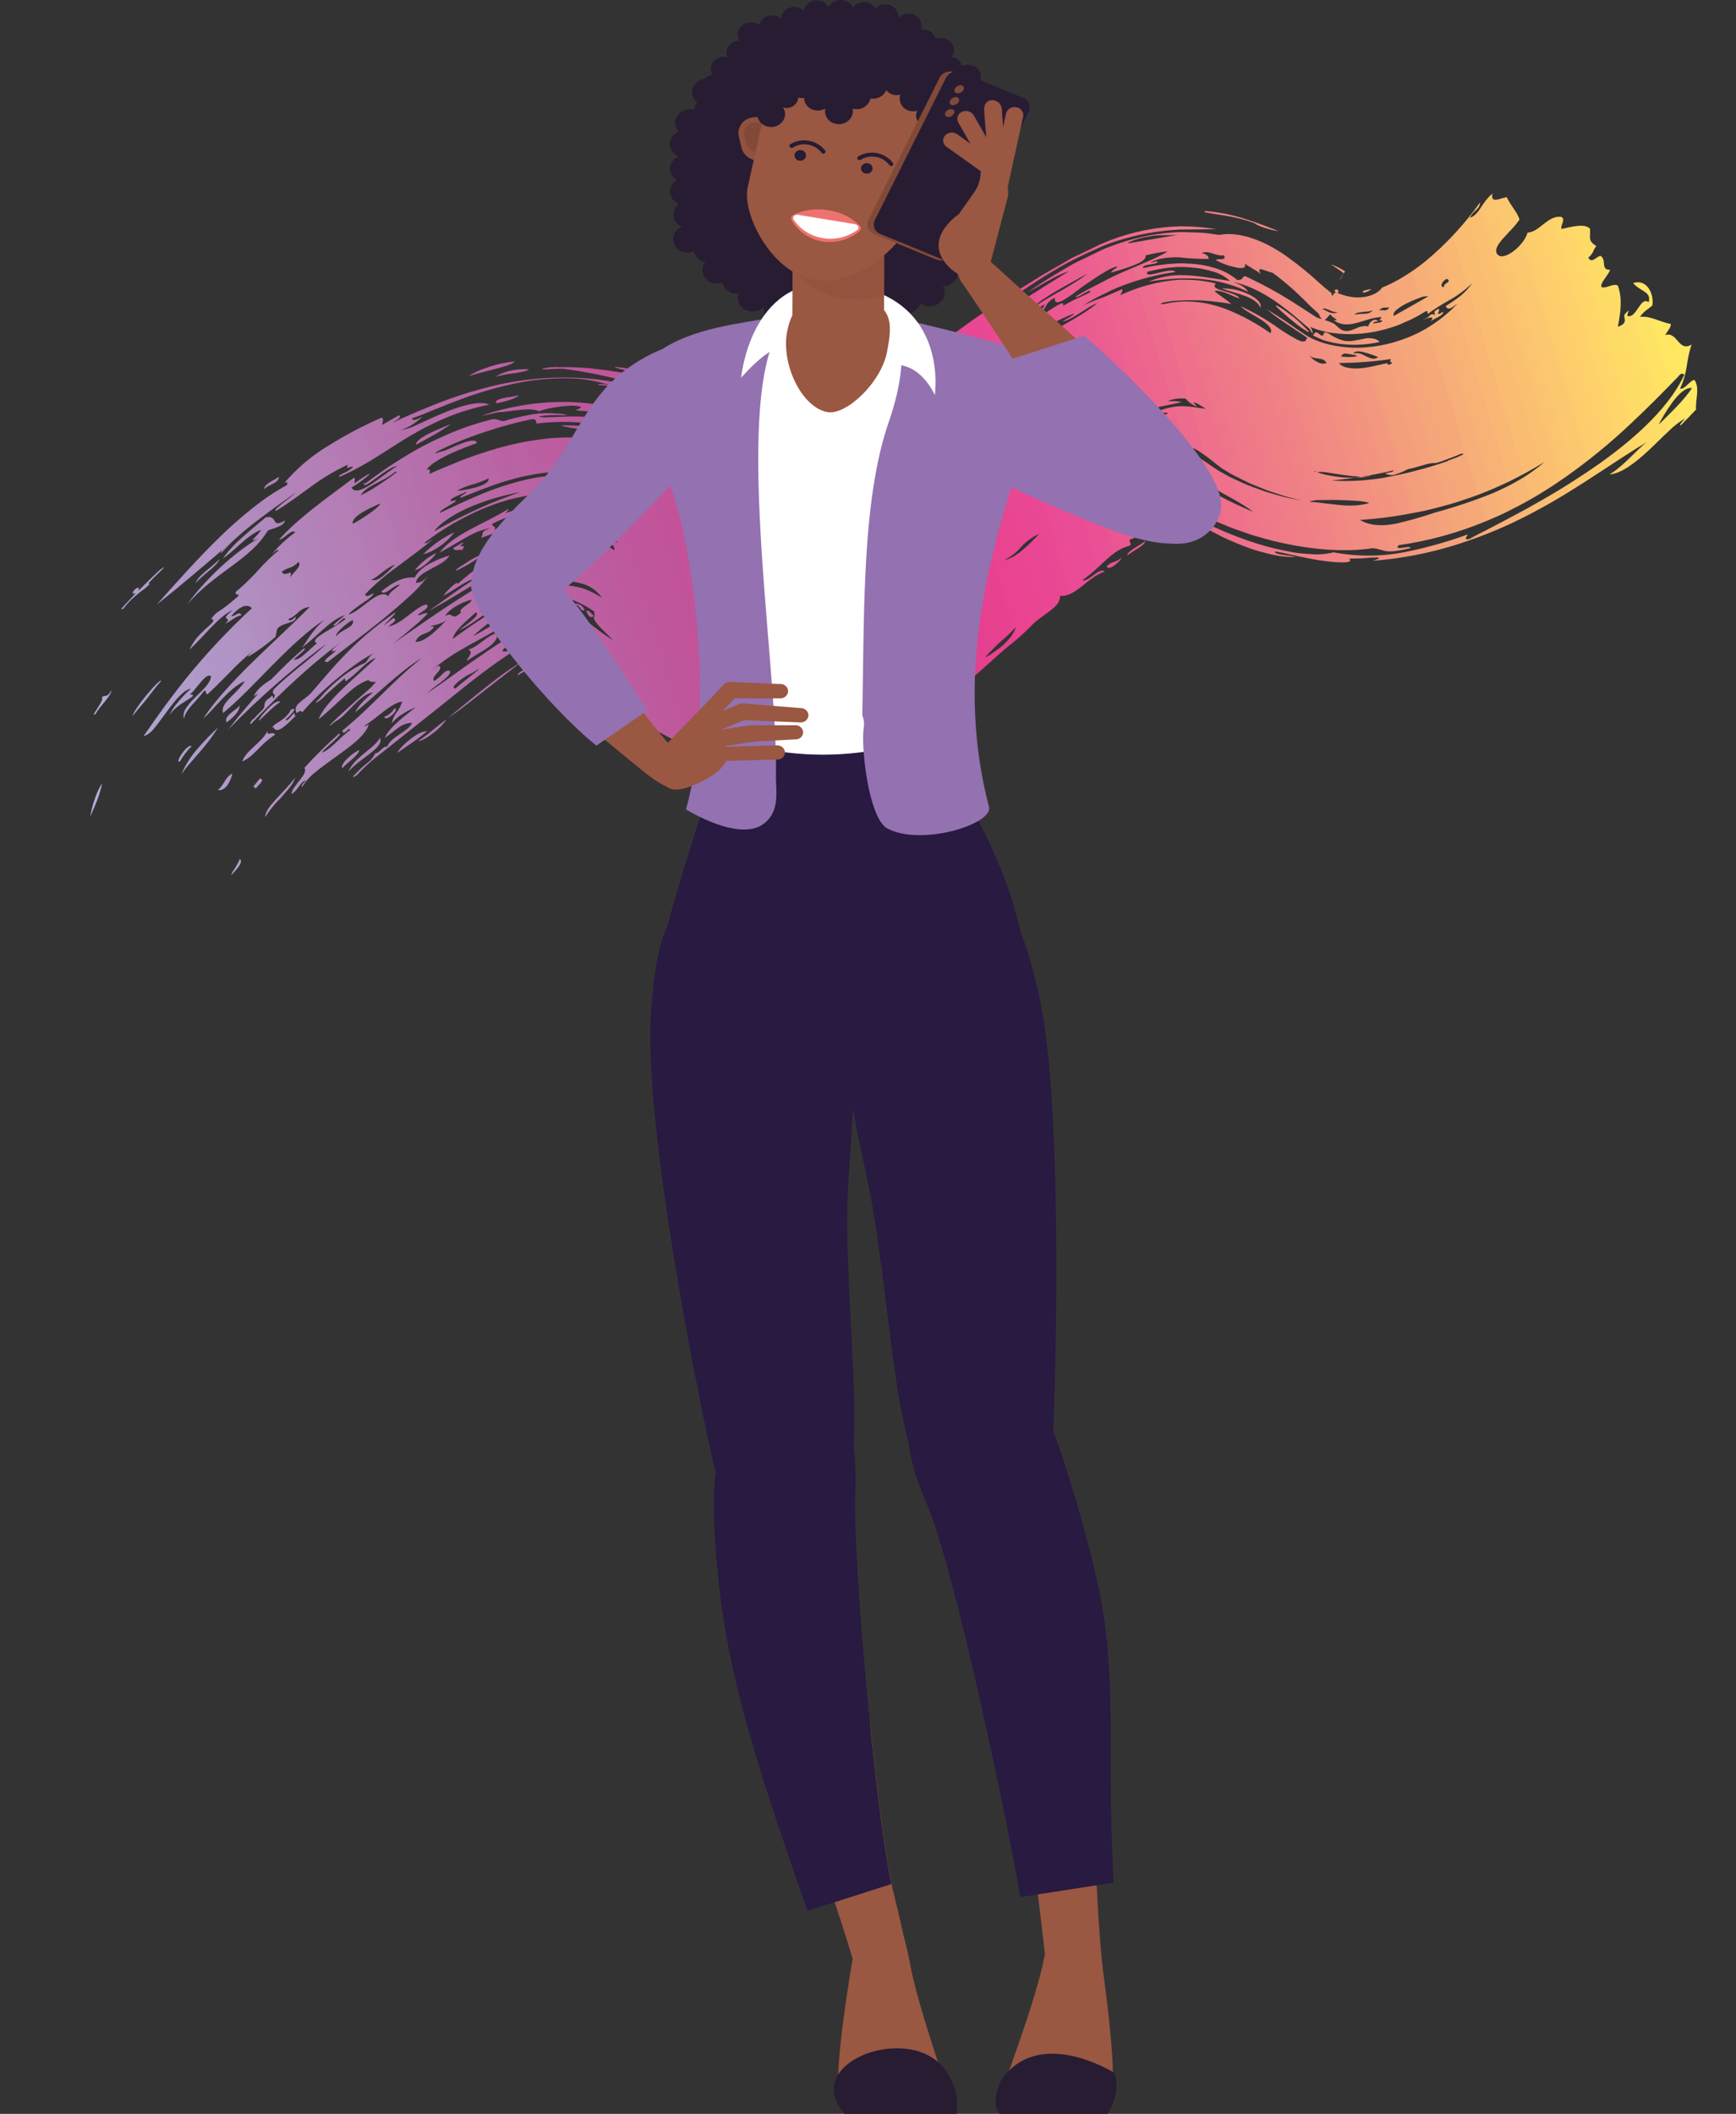 <svg xmlns="http://www.w3.org/2000/svg" xmlns:xlink="http://www.w3.org/1999/xlink" viewBox="0 0 477.45 581.11"><rect x="0" y="0" width="477.45" height="581.11" fill="#333333" stroke="none"/><defs><style>.cls-1{fill:none;}.cls-2{isolation:isolate;}.cls-3{clip-path:url(#clip-path);}.cls-4{clip-path:url(#clip-path-2);}.cls-5{fill:url(#Dégradé_sans_nom_2);}.cls-6{fill:#9471b0;}.cls-7{fill:#281a40;}.cls-8{fill:#9a5742;}.cls-9{fill:#271c32;}.cls-10{fill:#fff;}.cls-11,.cls-13{fill:#814937;}.cls-11{opacity:0.24;mix-blend-mode:multiply;}.cls-12{fill:#90513e;}.cls-14{fill:#ee7370;}</style><clipPath id="clip-path" transform="translate(-0.04)"><rect class="cls-1" x="9.1" y="72.64" width="459.26" height="130.67" transform="translate(-29.27 73.12) rotate(-16.42)"/></clipPath><clipPath id="clip-path-2" transform="translate(-0.04)"><path class="cls-1" d="M41.41,160.38c-2.86,1.48,7-6.83,2.62-3.76l-3,2.87-3,3c1-2-1.89-.22-1.42.79,1.45-.77.08.55-1.3,2s-2.73,2.85-1.29,2a17.1,17.1,0,0,1,2.12-2.41c.75-.73,1.55-1.38,2.29-2A19.66,19.66,0,0,0,41.41,160.38ZM225,116.27c.49-2.06,4-2.68,6-5.25C230.49,113.25,227.46,114.5,225,116.27ZM369.53,74.85c0,.1-.13.33-.27.66s-.13.29-.18.4a3.72,3.72,0,0,1-.2.4c-.11.2-.22.42-.34.62l0,0,1.11-1.78h0l-.15-.11-.29-.22c-.4-.28-.79-.54-1.17-.82l-1.09-.74-.94-.6a15,15,0,0,1,3.58,1.7l.24.15.13.08,0,0c-.64,1,1.45-2.3-1.44,2.32l0,0,0-.08.07-.16A10.29,10.29,0,0,0,369.53,74.85ZM72.65,134.5c0-1.46,3-2.6,4.12-3.41C76.65,132.92,73.86,133.17,72.65,134.5ZM215.76,124c-.9.72-1.82-.2-1.6-1.31.56-.15.8,0,1,.24S215.52,123.68,215.76,124Zm36.43-28.26c-3.45,1.42-.05-1.05,2.56-2.56S259.09,90.94,252.19,95.76Zm-110.5,3.62c-.75.78-2.76,1.35-5.18,2s-5.25,1.28-7.59,2.08a16.09,16.09,0,0,1,4.66-2.23A30.35,30.35,0,0,1,141.69,99.38Zm3.8,2.13c-.39.54-2,.81-3.88,1.1a33.84,33.84,0,0,0-5.3,1,11.94,11.94,0,0,1,4.1-1.69A20.84,20.84,0,0,1,145.49,101.51ZM368.22,80a1.31,1.31,0,0,1-.47.68.2.2,0,0,1-.3-.13,1.5,1.5,0,0,0-.19-.38c-.09-.07-.09-.21-.26-.11a1.33,1.33,0,0,1,.32-.43.21.21,0,0,1,.13-.07.61.61,0,0,1,.18,0c.11,0,.18.08.31.16A.55.55,0,0,1,368.22,80Zm9-.5c-1.38,1-2.32,1.06-2.4.81S375.33,79.66,377.19,79.49Zm-304,62.7c3.47-.63,1.19,3.24,5.21.88-.26,1.68-3.46,2.18-4.7,2.75-5,8.27-14.33,11.22-22.15,20.29a51.25,51.25,0,0,1,4-5c1.54-1.72,3.23-3.47,5-5.08.87-.82,1.78-1.63,2.69-2.4s1.81-1.48,2.71-2.17a47.88,47.88,0,0,1,5.19-3.5c-3.63,1.63-.26-.51.67-2.32-3.77,1.39-7.47,6-10.52,7.87a33.34,33.34,0,0,1,5.22-5.68C68.58,146,71,144,73.18,142.19ZM53.85,160.25c.27-.94,1.43-2.07,2.77-3.23a48,48,0,0,0,3.8-3.31c-.29.93-1.44,2-2.76,3.12A43.09,43.09,0,0,0,53.85,160.25ZM28,191.73c.91-.87,1.56.29,2.64-2,.18,1.48-3.19,4.37-4.32,6.57-1,.65-.24-.4.56-1.66S28.57,192,28,191.73Zm114.82-83.09c-.89.92-3.16,1.56-6.17,2.24-.66-.65.34-1.1,1.78-1.42S141.69,109,142.78,108.64Zm-18.86,8a48.8,48.8,0,0,1-4.55,2.89c-.76.43-1.57.89-2.41,1.35l-2.59,1.39c0-1,1.8-2.17,3.82-3.18.52-.26,1-.49,1.55-.73s1.09-.49,1.67-.71C122.52,117.19,123.43,116.84,123.92,116.61ZM379.53,94a31.81,31.81,0,0,1-10.27.61,23.07,23.07,0,0,1-2.3-.35c-.76-.13-1.42-.37-2.15-.52s-1.32-.43-1.93-.71a14.71,14.71,0,0,1-1.74-.83c.63-1,.89-.94,1.28-.72.19.11.39.31.62.48a1.27,1.27,0,0,0,.84.32c.15-.6.39-.87.67-.92s.61.19,1.11.44a11.62,11.62,0,0,0,3.9,1.84c1.83.45,3.74-.2,5.36-.46a5.84,5.84,0,0,1,2.37-.17A3.55,3.55,0,0,1,379.53,94Zm-19.4-2.79a1,1,0,0,1-.29,0c-.12,0-.11,0-.58-.27a24.46,24.46,0,0,1-2.34-1.6c-1.56-1.21-3.18-2.59-4.35-3.65S350.69,84,351.05,84s1.77.86,4.73,3.15a33.39,33.39,0,0,1,3.1,2.81c.19.22.41.41.58.59s.44.39.41.42A.55.55,0,0,0,360.13,91.2Zm-13.46-6.65c-.59-1.47-2.29-2.49-4.3-3.23s-4.34-1.28-6.31-2a15,15,0,0,1,6.72,1.27C345.27,81.63,347.22,83.24,346.67,84.55ZM36.49,196.83c.54-2.23,7.56-10.46,7.91-9.69-1.1,1.27-1.88,2.24-2.5,3.05l-1.55,2c-.46.59-.92,1.15-1.54,1.85S37.51,195.63,36.49,196.83Zm-8.41,18.48c-.31,2.46-1.7,5.78-3.23,9.21a29.3,29.3,0,0,1,1.07-4.33c.26-.77.53-1.58.88-2.39S27.6,216.17,28.08,215.31ZM60,200c-3.32,5.49-7.54,9.2-10.07,12.79a27.57,27.57,0,0,1,4.61-7.17A77.56,77.56,0,0,1,60,200ZM66,194c-.18,1.68-1.83,3.26-3.63,4.59C61.43,196.91,64.7,195.41,66,194Zm3.83-2.62c.93-2.06,3-3.42,4.63-4.52,0,.61-.9,1.66-1.92,2.59A10.61,10.61,0,0,1,69.84,191.37Zm46.62-39.05a30.11,30.11,0,0,1,8.52-6C123.19,149,119.07,151.88,116.46,152.32Zm3.7-.34c-1.1,1.47-3.85,4.32-6,4.76A15.93,15.93,0,0,1,120.16,152Zm4.49-1.27c.89-.56,1.8-1.09,2.71-1.61.21.37-.49.68-.85,1,1.54.15,1.28-.26.69,1.12C126.42,150.88,125.15,151.7,124.65,150.71ZM77.08,193c-1.77,1.16-3,2.52-5.66,5C70.13,198.72,76,191.52,77.08,193Zm82.24-46.54a53.12,53.12,0,0,0-12.24.84,44.08,44.08,0,0,0-6.21,1.68c-1.05.36-2.09.78-3.14,1.24-.52.24-1,.46-1.58.74l-1.71.87c.92-.6,1.86-1.22,2.78-1.74.48-.28,1-.54,1.46-.79s1-.51,1.56-.75a33.72,33.72,0,0,1,6.76-2.24,27.81,27.81,0,0,1,6.78-.66A21.7,21.7,0,0,1,159.32,146.46ZM59.94,217.17c1.84-1.41,1.86-3.41,4-4.53C63.54,214.83,61.92,217.67,59.94,217.17Zm6.7-7.8c1.15-3.26,5.34-5.07,7-8.48-.25,1.81,1.24-.12,2.07,1.06C70.91,205.17,70.48,207.49,66.64,209.37Zm70.66-57.93c-.42,1.28-4.1,2.14-5.82,3.47-.24-.38.9-1.21,2.29-1.94.69-.37,1.43-.7,2.09-1ZM69.71,216.22,71.54,214c1.57.46-.58,1.8-1.12,2.75ZM144.22,162c-.14-.84.45-1.23,1.24-1.46a22.8,22.8,0,0,0,2.35-.61c.86.26,0,.43-1.07.75S144.33,161.49,144.22,162Zm-63,51.79a8.31,8.31,0,0,1-1.34,2.48c-.61.79-1.32,1.55-2,2.38s-1.62,1.68-2.46,2.65a37.78,37.78,0,0,0-2.47,3.3C73.06,221.81,77.7,218.38,81.19,213.8Zm63.61-51.05c.3-1.24,2.46-1,3.52-1.55C147.85,162.33,145.83,162,144.8,162.75Zm16,5c-.57.32-.84-.05-1.18-.51s-.75-1-1.43-1c-.08-.43.61-.34,1.3,0S160.83,167.33,160.78,167.75Zm2.64,1.52c-.76.65-1.21.37-1.55-.08s-.56-1.1-.67-1.16C162.07,167.38,162.7,169,163.42,169.27Zm-19-1.54c0-1.13,1.86-1,2.65-1.54.06.73-.48.95-1.12,1.11A4.78,4.78,0,0,0,144.37,167.73Zm-38.66,29.32a5.61,5.61,0,0,0,2.77-2.38C110.06,195.13,106,198.66,105.71,197.05Zm23.16-18.53c2.39-.53,5.56-4.26,7.79-4.4.27,1.59-.94,2.79-2.66,4s-3.92,2.3-5.49,3.49C128,181.2,130.64,179.57,128.87,178.52Zm18.31-10c.29-1.2,2-.83,3-1.26a1.42,1.42,0,0,1-1.25,1.31A3.3,3.3,0,0,1,147.18,168.51ZM98.85,206.19c-.19,1.53-3.32,3.4-4.65,5C93.41,209.91,97.46,206.67,98.85,206.19Zm5.69-3.34c1.25,2.7-5.26,5.38-8.65,9.25C97.44,208.15,102.83,205.92,104.54,202.85Zm45.85-26.94a.88.88,0,0,1,1-.69,3.65,3.65,0,0,0,1.18.05,1,1,0,0,1-1,.52A1.52,1.52,0,0,0,150.39,175.91ZM109.26,207c1.22-2.25,6.17-6.28,8.23-5.95-1.33,1.09-2.48,2-3.75,2.87S111,205.8,109.26,207Zm5.78-3.28a38.85,38.85,0,0,0,3.46-2.57c1.21-1,2.59-2.11,4.28-3.38C121.92,199.64,117.07,203.64,115,203.75Zm28.8-22.06c-2.24,1.78-5.83,4.48-9.65,7.49l-5.77,4.51c-2,1.55-3.84,2.87-5.16,3.71,1.92-1.6,4-3.3,6.1-5,1.86-1.54,3.71-3,5.47-4.39A86.81,86.81,0,0,1,143.84,181.69Zm160.58-26c1.52-1.53,2.45-.84,4-2.33C308.55,154,304.88,157.25,304.42,155.7Zm5.66-3c.2-1.38,3.49-2.65,4.94-3.94C314.78,150.17,311.51,151.41,310.08,152.73ZM324.49,144c-.28.79-.44,1-.63,1s-.38-.21-.61-.31a.38.38,0,0,0-.58.2c.12-1.08.67-1.15,1.19-1C324.07,143.88,324.28,143.94,324.49,144ZM178.22,201.8a88.69,88.69,0,0,1-8.8-6.21c.77.38,3.11,1.56,5.19,2.75S178.5,200.79,178.22,201.8Zm-35.81-16c-.07-1.18,2.45-1.84,3.32-2.65C145.81,184.26,143.39,184.79,142.41,185.79ZM351.64,63.53c-1.68-.15-5.55-1.3-6.59-2.17a29.73,29.73,0,0,0-3.85-1.2c-1.56-.4-3.32-.76-4.92-1-3.21-.53-5.79-.75-4.79-1.15a47.84,47.84,0,0,1,11.19,2.24C345.88,61.24,348.72,62.37,351.64,63.53ZM93.38,131.09c-.44-.73,2.38-1.1,3.76-2.73-1-.33-2.09,1.11-1.43-.62a57.3,57.3,0,0,0-10.07,6c-1.57,1.12-3.17,2.28-4.82,3.48-1.5,1.06-3.08,2.13-4.78,3.18-.78.07.21-.84,1.55-1.91s3-2.3,3.84-3.12L76,139.25c-1.87,1.34-3.78,2.77-5.63,4.19s-3.65,2.91-5.28,4.37a42.94,42.94,0,0,0-4.21,4.28c-.25-.6,1.06-1.42,1.8-2.16-5.72,4.83-12,10.34-19.54,16.28,5.1-5.72,11-12.39,17.09-18.33a119.3,119.3,0,0,1,9.29-8.22c1.54-1.21,3.11-2.39,4.64-3.41s3-1.92,4.66-2.81c.65-.66,0-1.14-.58-.67a49.23,49.23,0,0,1,12-10.17A113.1,113.1,0,0,1,105,114.8c.81.61.09,1.31.18,2,1.52-.89,3-1.77,4.62-2.65.85.63-.74,1.35-1.89,2.08,1.76-.81,3.54-1.62,5.38-2.41.91-.41,1.84-.8,2.81-1.19s2.06-.86,3.25-1.33a117.72,117.72,0,0,1,14.3-4.7,83.26,83.26,0,0,1,29.53-2.42,69.11,69.11,0,0,1,28,9.21,85.8,85.8,0,0,1,12.21,8.74l2.86,2.5,1.34,1.22.94.89.85.81a1.09,1.09,0,0,1,.18.19l.33.37a6.88,6.88,0,0,0-.24-.65.68.68,0,0,0-.1-.17l-.54-.59c-.37-.38-.73-.76-1.09-1.15l-.72-.71-.87-.84-1.69-1.54c-1.12-1-2.28-2-3.43-2.94a75.56,75.56,0,0,0-14.47-9.23c-10.06-4.81-20.48-7.41-31.89-8.92-1.16,0-2.33,0-3.49.1-5.08.38-.21-.81,2.34-.52a67.18,67.18,0,0,1,10.55.52c1.74.21,3.43.42,5,.68s3,.42,4.24.53c0-.41-.93-.72-1.95-1s-2.15-.48-2.43-.86a49.63,49.63,0,0,1,13.4,3.24,68.93,68.93,0,0,1,15.09,8c2.38,1.64,4.65,3.37,6.75,5.11,1.06.87,2.06,1.72,3,2.58s1.88,1.63,2.85,2.52l1.75,1.55a4.26,4.26,0,0,1,.38.35,2,2,0,0,0,.28.22l.11,0a.62.62,0,0,0,.46,0,2.73,2.73,0,0,0,3.49,1.49c-.28-1-.55-1.13-.9-1.2.23-.64.46-.87.65-.81s.42.41.62,1c.06,1.11-.22.27-.3.52a1.27,1.27,0,0,0,1.26.9,2.11,2.11,0,0,0,1.27-.71c.38-.37.72-.8,1.1-1.17l.15-.14.05-.06.07-.07.17-.14,2.74-2.46c1.88-1.61,3.77-3.22,5.78-4.76-2.61.62-.67-1.15,2.23-3.31,1.47-1,3.18-2.22,4.68-3.22s2.82-1.82,3.49-2.31c8-5.84,16.26-13.88,21.08-15,3.36-2.55,6.92-5.14,10.65-7.64,1.85-1.27,3.74-2.49,5.66-3.73l1.57-1,2.42-1.49c1.6-1,3.23-2,4.84-3s3.26-1.89,4.86-2.83l2.44-1.4c.8-.45,1.6-1,2.43-1.32l4.9-2.35c.81-.4,1.61-.79,2.43-1.16s1.62-.66,2.43-1a58.2,58.2,0,0,1,19.12-3.81,59.48,59.48,0,0,1,10,.79l-10,.12a66.65,66.65,0,0,0-17.2,3.08,40.5,40.5,0,0,0-4.59,1.69l-4.61,2.11a87.33,87.33,0,0,0-9,4.84c-2.47,1.42-5.1,3.21-7.82,5-.66.45-1.35.91-2,1.34-.4.26-.58.4-.8.56l-.6.43-2.39,1.72a3.63,3.63,0,0,0,2.59,0,11.41,11.41,0,0,0,1.58-.62l.5-.25.68-.37,1.39-.8c1.88-1.09,3.89-2.39,5.9-3.67l5.89-3.66a32.52,32.52,0,0,0-5.4,2.48c-2,1.07-4.07,2.35-5.95,3.33,1.38-1,2.82-1.93,4.3-2.89s3-1.88,4.63-2.82l2.39-1.41a22.54,22.54,0,0,1,2.46-1.33l5.14-2.48c.88-.39,1.75-.89,2.64-1.22s1.8-.69,2.7-1c1.82-.64,3.67-1.2,5.57-1.68a57.58,57.58,0,0,1,11.93-1.7l1.33,0a10,10,0,0,0,1.34.06c.91,0,1.82.06,2.74.09s1.83.13,2.73.24,1.82.24,2.72.38c5.34-1,12.12,1.35,18.48,5.85A95.35,95.35,0,0,1,363.15,78c.72.67,1.57,1.36,2.37,2l.6.49.14.13v.23c0,.25.12.33.21.46s.45-.71.52-.73c.54-.24.88,0,1.73.27a14.49,14.49,0,0,0,3.28.82c2.73.36,6.47-.27,8.14-2.59l1.25-.54,1.29-.61c.45-.19.85-.45,1.28-.67l.67-.34c.26-.17.53-.31.78-.47a55,55,0,0,0,6.88-4.79,86,86,0,0,0,14.8-16c0,2-2,2.18-2.76,4.2,2.57-.78,3.3-4.4,6.18-6.63-.61,3,2.23,1.13,3.93,1,1.13,2.31,3.17,4.55,3.49,6.15A21.82,21.82,0,0,1,415.8,63c-.82.88-1.7,1.78-2.44,2.64-1.49,1.7-2.46,3.27-1.4,4.38,1.66,1.84,7.17-2.4,8.2-6.06,3.42-.23,5.55-4.86,9.32-4.33,1.23.81-.33,2.3,0,3.32,2.77-.59,6.38-1.64,7.86-.07.18,2.51-.72,3.18,1.74,4.79-1,1.12-.66,1.89-2.21,3.14.92,1.87,2.29-.44,3.42-.46,1.73,1.25-.16,3.85,2.57,3.82-.45,1.49-2.64,3.4-2.42,4.72,1.42.59,3.15-1.12,4.55-.39,1.27,3.42.81,7.32,0,11.31,3.28-1,1.15-2.65,2-3.54,1.9-2,.32.09.67.58,2.51.81,3.55-5.59,5.8-3.75.84-3-2.2-2.86-4.28-5.29,3.91-1.22,5.8,3.1,5.32,6.14-1.14,1.07-2.18,1.39-3.43,3.16,2.92-.38,5.94,1.6,8.48,1.93.15.86-.92,2-1.55,3.08,3.44-1.12,3.6,4.78,7.27,2.61-1.65,5-.9,7.18-3.16,12.06.53.3,1.25-.32,2-1s1.4-1.38,2-1.31c1.48,2.3.18,5.41.39,8.12-1.41,1.47-2.8,2.93-4.29,4.42-.3-.46.75-1.29,1.31-2a21.87,21.87,0,0,0-4.54,3.5c-1.67,1.54-3.41,3.33-5.3,5.09-3.7,3.48-7.82,6.69-11,6.8,3.91-2.22,7.8-7.13,10.35-8.9-3.95,2.3-8.38,5.28-13.47,8.6s-10.76,7-17.14,10.37c-.82.43-1.56.86-2.43,1.29l-2.63,1.3c-1.76.89-3.55,1.67-5.38,2.46s-3.65,1.51-5.51,2.19-3.72,1.32-5.62,1.93a102.33,102.33,0,0,1-23.24,4.52c2.59-.85,1.86-1,.07-.89-.91,0-2.06.17-3.26.22s-2.42.08-3.36.09c1.43,1.17-2,1.26-6.66.64-.58-.09-1.18-.17-1.78-.24l-1.88-.34-3.71-.73c-2.44-.51-4.71-1.11-6.3-1.31-.43.92,4.05,1,5.69,1.49a23.33,23.33,0,0,1-6.09-.55c-1.23-.23-2.6-.63-4-1a43.84,43.84,0,0,1-4.31-1.46c-1.46-.58-3-1.22-4.42-1.85s-2.89-1.44-4.28-2.16-2.73-1.44-4-2.23c-.61-.37-1.23-.74-1.8-1.1l-.21-.12v0a1.74,1.74,0,0,0-.19.36h0a.85.85,0,0,0,.2.13l.52.3,1,.61c-.17.21-.53.14-1.05-.06a7.36,7.36,0,0,1-.85-.42l-.15-.07a0,0,0,0,1,0,0s.07-.07,0-.12-.08-.08-.14-.05c.2-.38.28-.25.37-.29.31-.59-.16-.31.18-1-.72-.49-.68-.72-.37-.68a2,2,0,0,1,.63.23c.08.07.28.16.28.21l0,.07,1.69,1c-.22-.24-.47-.49-.72-.73a4.72,4.72,0,0,0-.39-.38l-.19-.19c-.05,0-.17-.16-.13-.15.06-.15.12-.31.16-.45a1.62,1.62,0,0,0-.17-.87,3.08,3.08,0,0,0-1.08-1.24,5.41,5.41,0,0,0-3.2-.8c-.26,0-.49,0-.72,0a5,5,0,0,0,.72.54,11.8,11.8,0,0,1,1.65,1,2.47,2.47,0,0,1,.68,2.23,3.51,3.51,0,0,0-2.34-1.11,5.08,5.08,0,0,0-2.12.75l-1.65.84s-.26-.12-.49-.24a1.61,1.61,0,0,0-.34-.15c-.06,0-.07-.05-.16,0a2.17,2.17,0,0,0-.33.19c-2,1.51-4.8,5.58-7.71,6.18-.63.56.62,1.2-.17,1.74-5.05,1.3-7.32,5.43-13,9.5,1.7.56,4.64-3.65,6.16-2.4-4.79,1.62-8.18,7.19-12.32,6.69.23,3.39-5.25,5.07-8.37,8.74a70.65,70.65,0,0,1-6,5.26c-.7.57-1.41,1.19-2.13,1.81l-4.61,4.12c-1.52,1.4-3.1,2.72-4.63,4.05s-3.07,2.59-4.57,3.76c-9.79,7.89-21.26,14.38-34.44,17.06-.8.21-1.65.29-2.47.45s-1.66.3-2.51.37c-1.68.14-3.39.32-5.09.4-.86.05-1.72.1-2.58.12l-2.58-.07c-1.74-.08-3.46-.14-5.19-.38a66.85,66.85,0,0,1-10.25-2,68.48,68.48,0,0,1-9.91-3.7,81.77,81.77,0,0,1-18.47-11.93c-2.93-2.41-5.76-5-8.56-7.7-1.24-1.17-2.49-2.33-3.72-3.5l-.88-.79-.09-.09s0,0,0,0h0l0,0a7.64,7.64,0,0,0-2.12-1.21.49.49,0,0,1-.2,0c-.06,0-.14,0-.2,0,.17-.52.4-.55.59-.44s.36.32.58.2c.51-.51,1.17.07,1.66.47.61-.87.52-1.17.32-1.38s-.48-.28-.38-.89c.56-.69,1-.63,1.44-.31a3.51,3.51,0,0,1,.56.59,2.66,2.66,0,0,0,.26.31s0,0,0,0l.1.1.65.59c-.13-.25-.29-.53-.41-.74l-.1-.16,0,0,0-.09a1.41,1.41,0,0,0-.18-.44,1.65,1.65,0,0,0-.73-.56,8.08,8.08,0,0,1-2-.94,3.8,3.8,0,0,0,0,1c-.63,1.23-.31-.38-.1-1a6.62,6.62,0,0,0-5.11-.12,10.06,10.06,0,0,0-1.16.48c-.09,0-1.53.74-2.55,1.29a84.94,84.94,0,0,0-7.24,4.52c-2.56,1.74-5.21,3.72-8,5.87l-2.08,1.64-2.2,1.76c-1.61,1.29-3.22,2.57-4.82,3.87-6.14,4.86-12.38,9.82-18.89,15-1.14,1-2.22,2.08-3.29,3.1-.64,1.06-2.9,2.13-1.11.46a27.26,27.26,0,0,1,3.13-2.91,6.88,6.88,0,0,0,2.34-2.83c.87.36,2.34-2.27,3.21-1.69,1.06-2.86,5.71-4.06,6.91-6.6a6.33,6.33,0,0,0-3.73,1.29c-1.1.76-2.26,1.8-3.82,2.9,1.22-3.08,5.74-6.18,8.58-8.56-2.45,1.13-5,2.45-6.62,4.49a6.45,6.45,0,0,1,1.3-3,8.42,8.42,0,0,0,1.54-3c-3.13.44-7.12,4.77-10.39,6.66,0,.34,1.15-.27,1.2-.47-.28,1.42-1.48,2.86-3,4.34-.79.73-1.71,1.46-2.69,2.21s-2,1.49-3,2.21-2.07,1.49-3.07,2.23-2,1.46-2.84,2.2a15.28,15.28,0,0,0-3.77,4.18c-.36-.52.62-1.28,1.14-1.92-1.89.67-1.87,2.44-4,3.81,0-1.08,1.13-2.38,2.14-3.68s2-2.53,1.41-3.55a128.88,128.88,0,0,1,9.52-9.4c1.3,0-3.57,3.72-4.78,5.18,2-.31,4.58-3.74,7.91-6.24-.58-.93-1.82,2-2.25.26,8.42-6.85,13.38-13.2,21.91-20-6,3.58-12.61,10.27-18.38,15,.78-1.75,2.66-3.62,4.92-5.5-3.61.33-7.27,6.48-10.21,7.87-4.56,3.63.63-1.15,3.29-3.59,1.56-1.44,3.34-3,4.87-4.33a21.2,21.2,0,0,0,3.23-3.3c.35,1-3.73.18-1.85-.2-4.48.93-8.44,6.22-14.27,10.92.69-2.21,3.52-5.44,6.78-8.58,1.63-1.57,3.37-3.11,4.94-4.54s3-2.69,4-3.72c-2.15.47-5.09,4.1-7.49,5.82-1.21,1.06-.8.25-1.09-.25-1.75,1.51-3.42,3-5.15,4.55-1.16,1.48-4.53,3.58-1.68.93,2.81-3.39,7.85-7.82,12.38-9.67,1.15-1,.9-1.78,2.61-2.79-5.33,2.67-14.37,9.91-19.83,16.35-.38-.69-.94-.26-1.51.23-1.42-2.38,2.34-3.69,4-5.63,6.35-7.32,11.71-14.21,23-22,1,0-7.07,6.74-.4,1.48,1.39.61-.58,1.51-1.39,2.32,3.82-.71,7.3-5.33,10.38-6.07,1.46.91-1.5,1.95-2.32,2.95.85.1,2-.84,2.76-.46a37.83,37.83,0,0,1-3.73,3.48c-1.7,1.48-3.89,3.31-5.65,4.7,5.12-3.53,9.31-6.51,13.47-9.27s8-5.23,11.8-7.39c.95-.55,1.9-1.06,2.85-1.56.47-.24.94-.52,1.42-.74l1.34-.66c1.54-.75,3.14-1.45,4.81-2.07a30.06,30.06,0,0,1,11.17-2,12.21,12.21,0,0,0-4.81-.48,49.09,49.09,0,0,0-5.15.74,4.94,4.94,0,0,1,2.32-1.34,16.4,16.4,0,0,0,2.84-1.07,18,18,0,0,0-6.45.63,28.09,28.09,0,0,0-6.56,2.88.78.78,0,0,0,.76.53,2.86,2.86,0,0,0,1.06-.27c.75-.35,1.59-.76,2.1-.51-.65.41-1.36.79-2.09,1.25l-2.58,1.48c-1.94,1.11-4.06,2.36-6.21,3.67-4.3,2.6-8.8,5.39-12.5,7.31,4.52-3,7.86-5.86,13.55-9.27-3.81,1.2-5.78,3.1-9.27,5-.5.32.53-.92,1.65-2s2.29-1.93,2-1.08a76.94,76.94,0,0,1,8.55-6.65c.77-.52,1.61-1,2.34-1.42s1.4-.75,2.08-1a11.77,11.77,0,0,1,3.79-1.05c-.06,0-.12.25-.15.5s-.06.5-.08.51c1.95-.9,4.06-2.85,6.42-3.48A23.58,23.58,0,0,1,169,151.28c.35-1.3-1.5-2.25-3.45-2.89s-3.94-1-3.95-2.35a6.16,6.16,0,0,0,1.4.62c.31.11.66.21,1,.32l1.15.38a39.74,39.74,0,0,1,4.91,1.91,18.59,18.59,0,0,0-8-4.34,68.13,68.13,0,0,0-9-1.63c-.09,0,1.27-.85,1.74-.48-1.7-1.36-5.77-1.08-10,.3-2.12.66-4.31,1.53-6.39,2.4a64.14,64.14,0,0,1-6.08,2.35c1-1.38-.66-1.52,2.72-2.75a21.31,21.31,0,0,0-3.88,1.15,28.18,28.18,0,0,0-2.91,1.45c-1.87,1.07-3.83,2.33-7.41,4.24,2.1-2.67,5.27-4.68,8.66-6.5s6.94-3.41,10.36-5.58a1.92,1.92,0,0,1-1,1.27c3.39-1.14,6.13-2.21,9-3a19,19,0,0,1,9.26-.34c0-.54-1.14-.48-1.89-.55,1.68-.56,4.36-.3,6.82.27s4.8,1.3,6.28,1a34.94,34.94,0,0,0-9.53-2.47,28.19,28.19,0,0,0-10.1.71c-.37-.9.9-1,2-1.13a52.65,52.65,0,0,0-17.32,4,72.4,72.4,0,0,0-16.65,9.61c.51.38,1.59-.6,2.45-1.09-2.74,2.41-6.55,5.09-10.1,7.79a63.54,63.54,0,0,0-8.63,7.43c.43,1.19,1.6-.2,2.37-.23-.71,1.6-4.75,3.29-7,5.78,3.38-.67,8.49-7.58,11-5,.23-1,1.86-2.08,3.2-3.14-1.42-.41-4,3.2-5.16,1.84,2.31-1.94,5.83-4.25,9.24-3.85,1.49-3.28,6.84-5.25,9.57-6.09-.9,1.6-3.09,2.63-5.14,3.72s-3.93,2.22-4.11,3.81c1.49,0,2.23-.71,3.3-1.88a34.52,34.52,0,0,1-5.1,5.6c-2.19,2-4.75,4.22-7.51,6.46-5.47,4.43-11.27,8.69-14.89,11.56-2.44.28,1.13-2,2.3-3.16-2.63.91-.45-.84,1.35-2.33a149.54,149.54,0,0,0-11.6,9.57c-3.76,3.37-7.65,7.2-12.45,12.2-1.43,1.79-1.21.09.11-.75.71-.77,1.45-1.53,2.2-2.27,1.32-1.21-.23-1.93,2-3.32,1.16-1.15.8-.3,1.1.18,1.12-1.8-.84-.79.1-2.57,4.82-4.81,9.41-7.68,14.57-12.59-5.38,3.91-10,7.69-14.36,11.53s-8.5,7.78-12.76,12.14c2.22-2.94,5.79-7.2,9.6-11.39a128.72,128.72,0,0,1,11-10.78c1.94-.81-1.82,2.15-2.59,2.9,1.71.38,4.18-2.76,6.42-4.47-2.57-1.19,4.72-4,7.85-6.7-.55-.8-1.89,1.32-2.76,1.74-2,.77,1.87-2.1,2.67-2.82-4.16,1.39-6.93,5.16-11.9,9,1.43-1.87,2.81-4.74,6.16-7.69-4.31,2.77-9.16,7.32-13.93,12.13s-9.48,9.87-13.9,13.5c-1-2.63,3.6-5.06,6-8.78-4.37,1.74-9.17,8.62-11.45,10.24,3.32-5,8-10,13.06-15s10.75-10.14,16.2-15.61c-2.93.24-3.48,2.6-5.9,3.31.41.91,1.3,0,2.1-.63,0,2-3.36,1.36-5.07,3.26-.17.19-.45,2.19-.56,2.29a53.83,53.83,0,0,1-5.81,4.4c-1.87,1.27-2.79,1.63,0-.87a71.58,71.58,0,0,0-6.53,6l-2.88,2.91c-1,1-2,2-3.28,3.16-.83.6-.25-.57-1-.89a49.9,49.9,0,0,1-3.27,3.8,18.16,18.16,0,0,0-1.57,2,5.56,5.56,0,0,0-.8,2,3.38,3.38,0,0,1,.56-2.91,17.75,17.75,0,0,1,2.55-3c2-2,4.19-3.89,4.34-5.76-.73-.61-1.72.29-2.77,1.5l-1.58,1.91a8.77,8.77,0,0,1-1.5,1.57c3.38.17-4,2.3-5.78,6.09A14.45,14.45,0,0,1,49,193a32.78,32.78,0,0,1,3.55-3.68c-1.94.26-4.38,3.2-6.65,6.35l-1.71,2.29c-.54.75-1.09,1.47-1.63,2.1a6.61,6.61,0,0,1-3.09,2.39c4.13-6,7.83-11.12,12.35-16.68A184.37,184.37,0,0,1,69.31,167.2c-1.35-1.36-3.26-.56-5.62,2.08.81.42,2.21-1.56,2.76-.12-1.31.05-3,1.68-4.48,2.31,2.45-2.29-2.17-.33,2.11-3.78-3.87,1.72-7.69,7-11.92,10.89a15.62,15.62,0,0,1,3.38-4.69c1.31-1.3,2.56-2.3,3-2.89s-.22-1.16-.64-.63c2.53-3.24,1.69-1.19,7.48-6.32,1-1.22-1.1,0-.4-1.44a40.6,40.6,0,0,0,3.32-3c1-.94,1.86-1.87,2.71-2.8a53.49,53.49,0,0,1,5.72-5.57c-.43-.31-1.19.52-1.84,1a35.86,35.86,0,0,1,6.35-5.9c-1-1.11-3.19,2.07-4.45,2a53.78,53.78,0,0,1,4.28-4.26c.74-.68,1.52-1.35,2.3-2l1.19-1c.44-.35.88-.69,1.31-1.06,3.56-2.84,7.47-5.66,11.53-8.71.6.44-.11,1,.21,1.51,3.24-2.34,4.41-2.82,4-2.34a33.54,33.54,0,0,1-4.93,3.58c1,1.61,3.3.49,5.84-1.2s5.36-4,6.86-4.75c-2.17.11-6,3.65-8.59,5.17-1,.13-.91-.74-.26-.36a123.26,123.26,0,0,1,14-9.28c1.25-.71,2.59-1.41,4-2.1.66-.34,1.4-.68,2.11-1l1.18-.54,1.31-.58a76.53,76.53,0,0,1,11.31-3.9c2.43-.81,2.59.31,4.17.23a71.36,71.36,0,0,1,7.95-1.87,25.47,25.47,0,0,1,6.73-.17,8.81,8.81,0,0,1,2.83.43,17.43,17.43,0,0,1-2.08,0,31.4,31.4,0,0,0-5.66.28c0,.53,2.94.25,6.53.12a72.71,72.71,0,0,1,10.06.32c-1.11-.57-1.58-.85-1.24-1a10.46,10.46,0,0,1,3.35.44c-.4-.59-1.92-1-3.69-1.12s-3.75-.19-5.09-.42c1.47-.5,1.75-.81,1.27-1a9.65,9.65,0,0,0-3.22-.2,34,34,0,0,0-4.74.61,22,22,0,0,0-3.31.89c-1-.55-3-.61-5.11-.39-1.08.09-2.16.24-3.22.38s-2,.23-2.9.26c-3.26.71-4.45,1.08-4.29.93a29.43,29.43,0,0,1,3.75-1.22c1.06-.3,2.29-.61,3.59-.89s2.68-.54,4-.76a68.53,68.53,0,0,1,7.11-.78,64,64,0,0,1,10.61.28,66.66,66.66,0,0,1,9.61,1.79,123.75,123.75,0,0,1,15.57,5.46c-.31.38,1.2,1.47,3.35,3.06s5,3.66,7.45,5.77c1.25,1,2.41,2,3.45,3,.45.41.88.8,1.26,1.13s.53.52.75.72c.82.83.88,1-.45.17l-1.09-1-1.54-1.4c-1-.9-2-1.78-3.07-2.64-4.25-2.79-9.55-6.58-14.69-8.69,2.86,2.31,6.08,4.72,9.43,7.32,1.68,1.31,3.38,2.68,5.13,4.09,1.58,1.31,3.19,2.62,4.81,4a6.1,6.1,0,0,0,1.23.86l.86.51,1.68,1a24,24,0,0,1,2.94,1.87,12.24,12.24,0,0,0-2.53-2.91,10.27,10.27,0,0,1-1.26-1.42,3.43,3.43,0,0,1-.42-.77l-.07-.2,0-.09-.15-.21a6.88,6.88,0,0,1-.55-.86,4.09,4.09,0,0,1,1.18.39l.13.06h.08l.12,0a.51.51,0,0,1,.22.09,2,2,0,0,1,.67.66c.38.54.73,1.2,1.35,1.1a6.44,6.44,0,0,0-1.29-2.07c-.13-.16-.27-.3-.4-.45l-1.3-1.3c-.62-.6-1.22-1.18-1.81-1.77s-1.34-1.27-2-1.89a13.48,13.48,0,0,1,2.7,1.18c.44.25.89.54,1.31.83s.62.39.9.59a8.67,8.67,0,0,1,.82.65l.59.52a2.06,2.06,0,0,1,.35.47c.41.69.76,1.63,1.71,1.62a3.9,3.9,0,0,0-.43-2.29,4.71,4.71,0,0,0-.62-.81c-.46-.44-.94-.87-1.41-1.3l-2.23-2a110.37,110.37,0,0,0-10.13-7.84c-3.3-2.27-6.35-4.11-8.64-5.67.22-.38,1.35.28,2.14.6.07-1.19-4.78-2.62-6.82-3.64-.32.26-.22.57.15.82a8.52,8.52,0,0,0,1.54.84c-1.51-.5-3.1-1-4.66-1.6s-3.16-1.1-4.72-1.6-3.08-1-4.54-1.23c-.73-.16-1.43-.29-2.09-.39s-1.31-.14-1.91-.17c.25-.48,2.07-.12,3.35.08a38.6,38.6,0,0,0-11.79-1.91,65.56,65.56,0,0,0-14.57,1.46,104.86,104.86,0,0,0-15.08,4.44c-2.45.91-4.85,1.87-7.21,2.84L116.11,114,113.38,115c.1,1,1.53.16,2.85-.44a19.59,19.59,0,0,1-3.16,2.39,12.07,12.07,0,0,1-2.92,1.3,14.79,14.79,0,0,0,4.63-1.5c.92-.42,1.92-.88,3-1.37.56-.27,1.14-.54,1.73-.8l2-.85c5.24-2.27,10.68-3.69,13.08-2.48a61.35,61.35,0,0,0-14.07,4.56c-1.12.5-2,.94-2.84,1.36s-1.67.88-2.5,1.33c-1.63.9-3.2,1.8-4.67,2.73C104.45,125.06,99.33,128.61,93.38,131.09ZM463.3,103c-.48-.3-.95-.55-1.63.45-4,4.14-8.5,8.72-13.6,13.47a162.47,162.47,0,0,1-17.4,14.18c-1.65,1.14-3.27,2.26-5,3.34-.87.54-1.72,1.08-2.59,1.61l-2.68,1.55c-1.71,1-3.78,2-5.7,3s-3.95,1.8-5.93,2.67a99.23,99.23,0,0,1-24.12,6.62c-1.35,1.82,3.5-.25,3.26.81-7.72,1.8-6.64.34-10.42,0-5.59.89-13.66.8-22.68-1-2.26-.44-4.54-.92-6.89-1.61l-3.5-1-3.52-1.22c-2.35-.78-4.67-1.8-7-2.79l-1.72-.74-1.68-.82-1.68-.82c-.18-.1-.15-.07-.17-.07l-.1,0,.07,0h.05l.19.11q.81.44,1.5.87c.94.56,1.7,1.08,2.19,1.43,1,.71.69,1.13-1.84.39,1.48.69,3.05,1.36,4.68,2.08.81.35,1.63.75,2.47,1.07l2.55,1a84.8,84.8,0,0,0,10.41,3.26c1.7.38,3.34.7,4.92,1s3.06.37,4.44.46a19.37,19.37,0,0,0,6.63-.47,51.75,51.75,0,0,0,19.61-.06,117.47,117.47,0,0,0,17.24-4.83c0,.55-1.38,1.51.44,1.26,1.5-.82,3-1.63,4.59-2.4l4.7-2.45c3.16-1.66,6.5-3.45,9.42-5.13a200.26,200.26,0,0,0,17.33-10.92C450.92,119.62,459.41,111.38,463.3,103ZM226.48,121c2.21-2.68,6-3.5,7-6.16-.83.5-2.87,2-4.58,3.34S225.89,120.83,226.48,121Zm90.2-56.08a22.81,22.81,0,0,0-6.24,1.67c-.53.32.24.28,1.69,0l5.81-1c2.24-.41,4.57-.7,6.41-1.18C322.23,64.91,319.48,64.39,316.68,64.88ZM207.19,126.76c.28.29.55.55.8.82s.25.26.37.37.3.31.26.3a1.59,1.59,0,0,1,.18.4,4.46,4.46,0,0,0,.29.76c.22.44.59.77,1.48.53a7.59,7.59,0,0,1-.88-1.38,2.39,2.39,0,0,0-.55-.65,1.35,1.35,0,0,1-.21-.12l-.63-.47A9.63,9.63,0,0,0,207.19,126.76Zm5.07,5.19c1.18.92,2,.77,3.05,1.36a1.67,1.67,0,0,0-1.31-1.62A2.18,2.18,0,0,0,212.26,132Zm5.7.77a5.32,5.32,0,0,1,1.86-.33c.49-.1.92-.41,1.05-1.63a4.19,4.19,0,0,1-1.68.94C218.56,131.93,218,132.14,218,132.72Zm3.93,1.27c.27-.32-.36-.67-.17-1,.38-.23,2-1.44,1-1.33a3,3,0,0,1-1.71,1.11,2.28,2.28,0,0,0-1.5,1,1,1,0,0,0-1.17-.61c-.41.08-.79.38-.79.7A6.69,6.69,0,0,0,221.89,134ZM263,101.59c-.43-.6,1.42-1.34,1.17-2-1.14.58-.05-.56,0-1.12-5.27,4-12.14,7-15.75,10.81,1.74-1.86,3.37-1.42,2.81.06,3.71-2.13,2.66-3.79,6.13-5.86.62.32,1.14.09.84,1C261.91,103,262,100.53,263,101.59Zm-48,32.69a3.28,3.28,0,0,1-1.8-.71c-.57-.35-1.07-.64-1.64-.37a15.92,15.92,0,0,1,1.7,1.07A1.35,1.35,0,0,0,215,134.28Zm72.29-50.66a29.29,29.29,0,0,1-4.5,2.68l-.47.22-.36.15-.66.3a13,13,0,0,0-1.38.76,3.6,3.6,0,0,1-.42,1.88c-.36-1.63-2.36.63-2.59,1.18,0-1.64-3.11-1-3.12.49,1.1-.53.21.54.77,1.08,1.77-1.55,1.47.13,1.36.7a8,8,0,0,0,3.88-1.57c.75-.47,1.53-1,2.32-1.57l1.15-.87.65-.47.88-.62c2.32-1.61,4.44-3.09,5.87-3.92s2.16-.93,1.71.07a46.61,46.61,0,0,1,5.15-2.63c.88-.45,1.64-.77,2.05-1s.5-.45,0-.53c-.35.15-.73.35-1.12.55s-.76.46-1.12.65c-.71.4-1.31.64-1.56.44,2.47-1.62,5-2.79,7.33-4A72.94,72.94,0,0,1,310,74.3c4.3-1.86,8.11-3.3,11.23-5.2a43.6,43.6,0,0,0-6.1,1.11c.17,1.31-1.82,2.18-4,3s-4.64,1.45-5.46,1.73c-.14-.6,1.57-1.12,1.7-1.7a9.23,9.23,0,0,0-2.18.78c-.83.45-1.76,1-2.75,1.63s-2,1.31-3,2l-1.49,1c-.49.36-1,.74-1.43,1.09-3.7,2.81-6.67,4.73-6.36,2.13-3,1.25-2.39,4-4.19,3.65A3.26,3.26,0,0,0,287.31,83.62Zm29-11.38c.65-.16,1.31-.29,2-.42.38.54-.78.67-1.92.87s-2.3.44-1.89,1a52,52,0,0,1,10-1.3h1.25a10.66,10.66,0,0,0,1.25.09c.83,0,1.63.1,2.43.19a20.42,20.42,0,0,1,2.3.39c.76.13,1.47.36,2.17.54a17.05,17.05,0,0,1,6.47,3.4c2-.07,1.1-1.06,2.22-1.06,2.81,1.31,5.82,2.83,9,4.65,1.56.93,3.18,1.9,4.81,2.94s3.2,2.11,5,3.24l.66.43.16.09h0l.06,0,.26.11a1.93,1.93,0,0,0,.56.17c.39.08.71.28,1.13.36s.75.28,1.18.39.77.35,1.22.49a2.41,2.41,0,0,1,.8.57l.78.7a4.6,4.6,0,0,0,.93.67,4.09,4.09,0,0,0,1.34.26,3.92,3.92,0,0,0,1.41-.3,10.94,10.94,0,0,0,1.35-.55,5,5,0,0,1,1.43-.43,3.66,3.66,0,0,1,1.69,0,2.69,2.69,0,0,1,1-1.48,1.31,1.31,0,0,1,1.73,0c-.52.25-1.36.11-1.35.75.68-.37,2.55-.06,2.43-1-1.52.33-.14-.26-.23-.85-2.53.18-4.49,1-6.64,1.6s-4.53.74-6.46-.75c1.12.18.89-.06.39-.45a3.91,3.91,0,0,1-1.32-1.16,6.55,6.55,0,0,0-.48.54c-.15.18-.3.36-.46.52a1.83,1.83,0,0,1-1,.65,2.69,2.69,0,0,1-.57-.65,2.17,2.17,0,0,1-.42-.63c-.05-.12-.08-.23-.14-.35l0-.07s0,0-.11-.16l-.64-.57c-.43-.38-.84-.77-1.24-1.13l-1.13-1.1A79.86,79.86,0,0,0,350.08,75c-2.4-.53-4.58-2.11-3.32.35-1.05-1-3.25-2-4.4-2.89.62,1.46-1,1.42-2.88.94a18.57,18.57,0,0,1-5.06-1.88c.52-.66,3.14.36,2.24-1.32-2.58.22-4.07-1.5-6.12-.64,1.28.35,2,.85,1.89,1.62a64.52,64.52,0,0,1-8-.44C321.43,70.66,318.36,71,316.32,72.24Zm-17.22,3c-4.75,2.73-12.4,6.54-15,9.39,2.29-1.59,5.32-3.36,8.15-4.93,1.42-.81,2.77-1.6,3.94-2.38A27.74,27.74,0,0,0,299.1,75.22Zm-56,41.92c1.31-1.3,2.82-2.62,3.2-3.81-1.34,1.32-6.29,3.32-4.62,3.25C242.38,116.11,242.76,116.62,243.12,117.14ZM367.9,85.86a5.6,5.6,0,0,1-2.38-.67A3,3,0,0,0,365,85a1.72,1.72,0,0,0-.43-.16,1.84,1.84,0,0,0-.47,0,.94.94,0,0,0-.46.07,2.44,2.44,0,0,1,.41.18,3.05,3.05,0,0,1,.46.2,7.5,7.5,0,0,0,1,.51,5.27,5.27,0,0,0,1.17.29A2.69,2.69,0,0,0,367.9,85.86Zm9.72-.54a6.86,6.86,0,0,1-1.35.32c-.48.09-1,0-1.45.12a4.84,4.84,0,0,0-.68.1,2.89,2.89,0,0,0-.6.09,2,2,0,0,0-1,.55,19.12,19.12,0,0,1,2.7-.25A3,3,0,0,0,377.62,85.32Zm4.48-.84a5.41,5.41,0,0,1-1.37.09,1.65,1.65,0,0,0-1.33.75,4.77,4.77,0,0,1,1.45,0A1.32,1.32,0,0,0,382.1,84.48Zm1.27,2.37c2-1.1,6.74-3.81,9.51-5.39a4.68,4.68,0,0,0-2.49.46c-.55.21-1.16.4-1.75.68l-1.69.78a13.37,13.37,0,0,0-2.73,1.72C383.51,85.65,383.13,86.26,383.37,86.85ZM212.12,137.44a17,17,0,0,0,4,1.59,4.42,4.42,0,0,0,4.12-1.41,16.85,16.85,0,0,1-4.38.34A33.59,33.59,0,0,1,212.12,137.44ZM397.3,78.88c-.85-.83,2.41-1.35.67-2.22a2.47,2.47,0,0,0-1.41,1.43C396.38,78.61,396.55,79,397.3,78.88Zm-58.09-1.35c2.21.73,3.55,1.69,4.09,2.68a37.54,37.54,0,0,0-9.21-3,42,42,0,0,0-4.77-.58c-1.62-.1-3.26-.09-4.93-.09a80.94,80.94,0,0,0-8.51.89,23.46,23.46,0,0,1,8.52-1.8c4.55,0,8.6.79,13.93,1.61a11.14,11.14,0,0,0-4.91-2.65,17.46,17.46,0,0,0-2-.52,16.66,16.66,0,0,0-2.19-.38,41.63,41.63,0,0,0-4.85-.31,38.68,38.68,0,0,0-8.84,1.37c-.34,1.18,1.38.66,3.34.18s4.14-.85,4.37-.15a65.82,65.82,0,0,0-13.73,3.47c-1.06.38-2.1.8-3.11,1.23s-2,1-3,1.46A45.4,45.4,0,0,0,297.89,84a54.49,54.49,0,0,1,5.16-2.11c1.74-.64,3.49-1.5,5.62-2.41.18.58-.2,1.15-.58,1.7a45.72,45.72,0,0,1,16.3-4.28c1.7,0,3.4,0,5.08.17.84.07,1.67.24,2.51.35s1.64.3,2.45.52c-1.07,1.11.51,1.57,2.35,2.11s4,1.21,4.13,2c-1-.29-2.46-1.06-3.83-1.55s-2.58-.79-3-.39c1.43,1.1,3.12,2.2,4.66,3.47-1.7-.31-3.5-.53-5.7-.78l-1.72-.15-1.9-.1h-2.09c-.72,0-1.49,0-2.28.07l-.74,0a27.07,27.07,0,0,0-3.86.46c-1.11.24-1.64.5-.51.55a34.92,34.92,0,0,1,4.36-.69,30.27,30.27,0,0,1,6.74.33,34.52,34.52,0,0,1,6.1,1.66,58.49,58.49,0,0,1,12.32,6.67c.73-1.16-.81-2.55-2.81-3.85s-4.39-2.43-5.45-3.58a62.13,62.13,0,0,1,10.52,6.09,50.42,50.42,0,0,0,4.55,2.81c2,1.12,2.11.78,2.95.68-.3-.25.06-.51.44-.79-.24-.14-.42-.34-.62-.47-.48-.34-.95-.63-1.39-.94-1.29-.84-2.32-1.56-3.38-2.26A59.66,59.66,0,0,1,348.4,85c2.06,1.22,4.13,2.56,6.21,4,1.06.72,2,1.44,3.17,2.19l.83.56.41.28.15.09.5.31a22.94,22.94,0,0,0,4.63,1.94,32,32,0,0,0,12.52,1,16.88,16.88,0,0,0,1.74-.22c.58-.1,1.15-.16,1.74-.3,1.16-.27,2.31-.49,3.44-.86a38.3,38.3,0,0,0,6.44-2.52c1-.54,1.93-1,2.94-1.67.5-.32,1-.62,1.45-.94l1.39-1c.93-.64,1.77-1.43,2.61-2.13s1.61-1.54,2.33-2.29c-1.25.92-2.57,2.19-3.26.72,3-2,4.94-3,7.36-6.37a30.33,30.33,0,0,1-6.43,4.78,55.65,55.65,0,0,0-5.85,3.72c-.21-.55.14-1.14-.86-.54l-1.18.7-.59.36-.55.28c-.73.35-1.42.79-2.19,1.08s-1.47.69-2.25,1-1.49.59-2.27.81a39.09,39.09,0,0,1-8.89,1.77,32.64,32.64,0,0,1-7.65-.25,8.09,8.09,0,0,0-.86-.12c-.26-.08-.51-.14-.77-.2l-.79-.15c-.24-.08-.49-.16-.73-.22s-.5-.11-.74-.19l-.68-.25a5.78,5.78,0,0,1-.7-.24l-.32-.14-.16-.07-.1,0-.32-.21.2.16.14.11.08.1a1.27,1.27,0,0,1,.13.19,3.29,3.29,0,0,1,.19.47,3.14,3.14,0,0,1,.22,1c-.17-.27-.38-.48-.55-.78s-.17-.29-.25-.44l-.06-.09a.66.66,0,0,0-.18-.19c-.23-.2-.48-.42-.74-.62-.95-.82-2-1.69-3-2.55s-2.07-1.72-3.17-2.54C348.8,81.16,343.88,78.48,339.21,77.53Zm-81,33.77c.68-.46,1.51-1.26,1.92-.91,4.78-3.61,8-6.13,3-2.85-.79.56-2.22,2.16-3,1.74,1.34-.85,2-1.65,1.67-2.38C259.4,108.46,259.28,109.83,258.24,111.3Zm23.88-15.42a25.34,25.34,0,0,1,3.53-2.51l1.18-.72,1.61-.93,3.25-1.87c2.13-1.27,4.26-2.4,6-3.53.89-.55,1.68-1.11,2.39-1.61a13,13,0,0,0,1.74-1.38,15.14,15.14,0,0,0-2.51,1.3l-2.7,1.72c-1.79,1.12-3.42,2-4.37,2,3.19-1.8,3.73-2.24,2.73-1.94-.48.16-1.34.52-2.43,1s-2.37,1.19-3.73,1.91c-.67.38-1.36.75-2.07,1.14l-1,.61-.78.49a16.92,16.92,0,0,0-2.34,1.7C281.39,94.41,280.93,95.39,282.12,95.88ZM108.6,129.8c-3.4,2.85-7.75,3.56-9.37,6.4a47.33,47.33,0,0,0,6.41-3.86C108.14,130.64,110.17,129.21,108.6,129.8Zm56-12.61c.61.16,2.28.46,3.42.68s1.81.26.39-.36a59.49,59.49,0,0,0-20.83-1.06c-.13-.68.05-1.56-2-1.07a115,115,0,0,0-12.26,3.39c-.77.24-2.38.79-4.25,1.49s-4,1.58-5.76,2.39c-.87.41-1.57.77-2.13,1a10.66,10.66,0,0,0-1.24.7c-.48.34-.26.35,1.19-.15a10.75,10.75,0,0,0,2.55-.88c1-.45,2.19-1,3.25-1.38,2.13-.82,4-1.25,4.31-.16-1.19.47-4.67,1.66-7.86,3.2-2.9,1.38-5.41,3-6,4.18,1.13-.48,1,.58.68,1.16,1.34-.6,2.66-1.18,4-1.74s2.58-1.08,4.09-1.68c2.92-1.17,5.76-2.15,8.52-3a80.42,80.42,0,0,1,16.13-3.36,56.78,56.78,0,0,1,15.82.61A50.56,50.56,0,0,1,182.34,127c.37-.4,1.33.1,2.19.5s1.65.73,1.78-.12a21.37,21.37,0,0,0-4.3-3.05L179.65,123a11.31,11.31,0,0,1-1.77-1.29c.64-.3,2.14.47,3.59,1.26s2.81,1.67,3.43,1.4a30.94,30.94,0,0,0-7.67-4.27c-2.39-.77-3.56-.71-1.24,1.3a51.63,51.63,0,0,0-12.11-2.93c-3.89-.54-7.32-.74-9.68-1.53C158.07,116.87,161.87,117.3,164.58,117.19ZM79.79,158.78c.93-1.47,3.34-3.09,2.37-4.32-1.87,2-3,1.38-4.66,2.75C78.68,159,80.79,155.77,79.79,158.78Zm292.44-61.6a4,4,0,0,1,2,.06,13.4,13.4,0,0,1,1.67.78c1.07.49,2.09,1,3.17.14a27.14,27.14,0,0,0-3.74-1.27C373.9,96.47,372.65,96.43,372.23,97.18ZM97.07,144c2.7-1.42,7.76-4.83,7.47-5.56C102.73,139.27,96.57,141.78,97.07,144ZM370.16,97.2a1.17,1.17,0,0,0-1.27.84c.73,0,1.34.12,1.9.11s1,0,1.36-.06c.7,0,1.05-.15,1.09-.26S372.07,97.42,370.16,97.2Zm-10,.42a7.8,7.8,0,0,0,.92,1.08,6.88,6.88,0,0,0,1.29.82,3,3,0,0,0,2.51.3c-.47-1-1.33-1.09-2.19-1.26-.45-.07-.94-.09-1.37-.2A2.55,2.55,0,0,1,360.16,97.62Zm22.26,2.5c.28-.1.55-.21.38-.55-.61.06-.42-.4-.22-.87a99.46,99.46,0,0,1-14.27,1.09c.8,1.35,3.8,1.78,6.85,1.35s5.94-1.32,6.68-1.32C381.35,100,381.59,100.48,382.42,100.12Zm-248,31.4a28.77,28.77,0,0,1-4.58,1.71c-.67.21-1.38.41-2,.67a15.69,15.69,0,0,0-2.12,1,14.53,14.53,0,0,0,2.23-.25c.91-.17,2-.4,3-.67C132.9,133.39,134.57,132.65,134.43,131.52ZM121,141c1.52-.7,3.14-1.47,4.87-2.26s3.53-1.63,5.63-2.51a81.22,81.22,0,0,1,13.08-4.34,50.49,50.49,0,0,1,13.65-1.29,39.11,39.11,0,0,1,11.64,2.32,33.3,33.3,0,0,0-11.14-3,44.73,44.73,0,0,0-11.85.49,69,69,0,0,0-11,2.92c-1.71.59-3.33,1.22-4.88,1.83s-2.95,1.19-4.31,1.72c-.33-.66,1.67-1.08,1.56-1.74-1.27.88-4.51,1.64-4.3,2.67,2.41-.59,1.57,0,.2.8S120.85,140.55,121,141Zm22.14-5.7a65,65,0,0,0-13.17,3.8c-4.63,1.92-8.76,4.52-10.57,7,4.11-2.39,8.11-4.36,12-6.16S139.31,136.63,143.09,135.3Zm-34.31,19.88c-2.73.86-5,3.69-6.73,4.19C104.32,160.16,106.55,157.14,108.78,155.18ZM92.46,174.92c1.71-2.06,5.19-2.39,4.64-4.49C95.77,171,92.26,173.87,92.46,174.92Zm42.88-30.86c.42,1.14,1.26.44.68,1.64a14.54,14.54,0,0,1,3.63-1.91,12.65,12.65,0,0,0,2.87-1.41c.74,1.12,2.72.52,5.24-.12s5.57-1.33,7.81-.8a2.33,2.33,0,0,0-1.65-1.24,6,6,0,0,0-2.24.14c-1.58.38-3.17,1.08-4.45.87.45-.2,1.17-.22,1.16-.66A29.39,29.39,0,0,0,135.34,144.06ZM326.1,109.57a11.81,11.81,0,0,0-2,0,9.22,9.22,0,0,0-2.3.47c-.41.14-.52.24-.42.26s1.35-.1,2.71.06c.29.05.62.09.92.17-.31.07-.62.16-.93.22-2.32.57-4.56.89-6.61,1.45s-3.91,1.35-5,2.91c2.3-1.41,1.53-.67.72.61a37.21,37.21,0,0,1,4.94-2.52,19.51,19.51,0,0,1,5.95-1.51c2.84-.2,5.45.5,7.58.68-1.71-1.13-4.88-3-2.33-.55A7.36,7.36,0,0,1,326.1,109.57Zm-27.43,15.92c2.9-2.42,4.09-3.38,3.86-3.41a32.65,32.65,0,0,0-4.61,2.32c-.91.59-1.14,1.18-1.07,1.78C297.5,125.82,298.28,125.12,298.67,125.49Zm-1.56,4.29a12.38,12.38,0,0,1,4.05-3.65c.93-.6,1.95-1.15,3-1.7l1.64-.79.82-.38c.27-.11.44-.16.66-.24l-.71-1.12c-.48.17-1.52.69-2.53,1.19a33.44,33.44,0,0,0-3.13,1.8C298.92,126.26,297.23,127.91,297.11,129.78Zm24.17-16.14c-.48-.42-1.44-.12-2.42.4a26.68,26.68,0,0,1-2.77,1.55c-.21,0-4.27,2.1-4.73,3.33,1.8-.7,3.37-1.33,4.84-2a31,31,0,0,1,4.35-1.55c-.06-1.21-1.11-.77-2.18-.06s-2.12,1.55-2.56.94A29,29,0,0,1,321.28,113.64Zm55.67,17a6.22,6.22,0,0,1-3,.4c-1.42-.09-3.11-.27-4.77-.51s-3.28-.55-4.54-.7-2.2-.19-2.5.18c0-.27,0-.52-.74-.54a20.15,20.15,0,0,0,3.32,1.06,47.71,47.71,0,0,0,4.8.73,40.23,40.23,0,0,0,4.63,0A6.93,6.93,0,0,0,377,130.69Zm21.3-4c.55-.21,2.1-.73,3.16-1.21s1.66-.88.39-.66c-1.1.5-2.22.88-3.33,1.32l-1.68.63-1.7.55a10.14,10.14,0,0,0-3.51.58c-1.41.37-2.95.89-4.29,1.11a21,21,0,0,1-3.28,1.41,3.33,3.33,0,0,1-3-.27c.93-.21,2.27-.26,2.32-.8a121.06,121.06,0,0,1-17.13,2.79,57.3,57.3,0,0,0,9-.07c1.33-.14,2.62-.27,3.86-.43s2.44-.43,3.63-.65A113.93,113.93,0,0,0,398.25,126.74ZM149.49,155.48c.22-.57-.88-.39-2.11-.07s-2.59.78-3.14.45c.17.71-1,.6-.9,1.26A30.87,30.87,0,0,1,149.49,155.48Zm-30.05,16.8c-1.73,2.63-3.85,1.22-5.16,4.17,2.82.28,7.23-4.56,9.17-6.67C121.6,172.35,116.22,171.91,119.44,172.28Zm7.34-3.8c-.81-1.33,2.92-2.38,2.94-3.63-1.88.43-6.14,2.3-7.28,4.57C124.77,167.87,123.91,170.93,126.78,168.48Zm15.55-8.58c-.29.17-.57.37-.86.51l-1,.45c-.85.34-1.71.68-2.51,1a10.86,10.86,0,0,0-4,2.42c.59-.27,1.26-.83,1.6-.43-2.44,1.18-2.59,2.81-3.53,4.28,2-1,4.09-2.31,5.57-1.86-3.64,1.69-7.88,5.68-11.36,7,2-1.51,6.32-4.41,4.64-4.91-2.42,2.28-5.76,4.77-6.34,7.31a146.62,146.62,0,0,1,13.8-9.12l1.53-.86,1.47-.79,1.37-.69a10.61,10.61,0,0,0,1-.47,40.79,40.79,0,0,1,4-1.6,21.39,21.39,0,0,1,8.69-1.16,19.12,19.12,0,0,1,4.63,1,23.66,23.66,0,0,1,4.56,2.37,9.71,9.71,0,0,0-5.83-4,32.45,32.45,0,0,0-3.57-.69,23.15,23.15,0,0,1-3.2-.54c1.39,0,2.71.23,3.54-.67a12.53,12.53,0,0,0-4.59-.13,15.2,15.2,0,0,1-4.18.17,17.42,17.42,0,0,0,3.21-.76,7.47,7.47,0,0,1,3.24-.42,3.3,3.3,0,0,0-2.14-1.17c-.61-.16-1-.34-1.23-1.4-2.11,1.54-4.59,2-7.14,2.65a28.19,28.19,0,0,0-3.68,1.15,14.74,14.74,0,0,0-2,1,9.29,9.29,0,0,0-1.66,1.26c.58-.25,1.15-.47,1.35.28a9.37,9.37,0,0,0-3.3.81,5.65,5.65,0,0,0-2.91,2.31c1.62-.72,3.5-1.68,5.47-2.56,1-.44,2-.86,3-1.23a11.52,11.52,0,0,1,1.33-.4C141.55,160.06,142,160,142.33,159.9ZM286,146.7a14.83,14.83,0,0,0-5.25,3.79,13.5,13.5,0,0,1-4.53,3.47C280.29,153.38,285.45,146.92,286,146.7Zm26.28-18.42a5.35,5.35,0,0,0-1.16,1,3,3,0,0,1-.32.33l-.5.47-1,.94a14,14,0,0,1-4,2.89,36.7,36.7,0,0,0,5.57-3.15l2-1.27c.54-.35,1.06-.67,1.48-.89,1.41-.77,2.9-1.58,4.45-2.45a14,14,0,0,1,5.22-1.92,9.19,9.19,0,0,1,5.39,1.36c1.63.92,3.1,2.06,4.61,3.06l1.13.72.58.33,1.79,1c1.18.68,2.43,1.19,3.62,1.75a37.68,37.68,0,0,0,3.6,1.5l3.55,1.27c1.17.36,2.32.66,3.44,1,2.25.67,4.43,1,6.48,1.43-2.11-.56-4.29-1-6.54-1.81-1.12-.38-2.27-.72-3.43-1.15l-3.48-1.42c-1.18-.45-2.34-1.07-3.52-1.65s-2.37-1.14-3.51-1.87l-1.64-1-.49-.36-1.12-.85a51.37,51.37,0,0,0-4.73-3.52,9.43,9.43,0,0,0-5.69-1.55,15.61,15.61,0,0,0-6.41,2.59Zm47.77,9.63c1.68.11,3.19.32,4.58.49l4,.45a24.48,24.48,0,0,0,3.84.1c.66,0,1.33-.09,2-.18s1.4-.28,2.14-.48c-1-.56-4.57-.72-8.15-.82-1.81-.09-3.61,0-5.12,0A8.43,8.43,0,0,0,360.08,137.91ZM163.31,169.78c.75-.73-.22-.87.31-1.55a28.35,28.35,0,0,0-6.51-3.46,16.79,16.79,0,0,0-7.9-.62,21.73,21.73,0,0,0-3.93,1l-.94.37c-.31.14-.6.26-.91.38s-.88.44-1.32.63l-1.4.73a54.14,54.14,0,0,0-10.56,7.58c1.54-.62,3.22-1.85,4.8-2.69s3-1.29,4.13-.54c-3.47,2.25-6.91,4-10.27,5.89-1.68.93-3.36,1.92-5,3-.83.55-1.65,1.13-2.48,1.76-.4.3-.85.66-1.3,1s-.89.76-1.34,1.14c.78-.55,1.72-1.62,2.25-1.29,1,1.25-2.64,2.91-1.48,4.13a16.27,16.27,0,0,0,2.49-2.15,3.09,3.09,0,0,1,1.12-.73.66.66,0,0,1,.83.4c-.22.84-1.41,1.88-2.72,2.89a38.48,38.48,0,0,0-3.74,3c2.3-1.54,4.84-3.33,7.08-4.95s4.23-3,6.38-4.51c4.15-2.9,8.16-5.55,11.75-7.57l1.32-.72,1.27-.67,1.07-.51c.2-.08.38-.16.58-.26a16.76,16.76,0,0,1,2.38-.82,8,8,0,0,1,4.57.09c.94-1.06,2.66-.55,4,.4.7.47,1.31,1,1.93,1.39a3.28,3.28,0,0,0,.94.46,2.73,2.73,0,0,0,.46.08c.3.14.62.3.93.41-.19-.21-.41-.45-.6-.63s-.17-.17-.25-.26a4.89,4.89,0,0,0-.56-.46c-.39-.29-.82-.57-1.24-.84a3.21,3.21,0,0,1-1.64-2.21,3.8,3.8,0,0,1,3.69,1.56c.22.22.39.46.61.65s.21.17.89.73c.28.22.56.42.85.63l.22.15.36.3.82.62a39.41,39.41,0,0,0,3.4,2.27l-2.48-2.46c-.4-.4-.78-.8-1.16-1.19l-.38-.41-.27-.33c-.18-.21-.35-.42-.5-.63s-.34-.43-.32-.49A5,5,0,0,1,163.31,169.78ZM312.6,136c.36-.12.74-.27,1.13-.41.19-.08.39-.15.59-.25a2,2,0,0,1,.49-.17,4.83,4.83,0,0,0,1.11-.31,3.8,3.8,0,0,0,1.88-1.65c-.79.61-1.06-.05-1.43.87-.26-.51,0-.72-.38-1.34a8.82,8.82,0,0,1-1.58.94,1.91,1.91,0,0,0-.33.25c-.16.17-.33.32-.47.48A5.47,5.47,0,0,0,312.6,136Zm5.33-3.88c.69-.17,1.78-.12,2.54-.22s1.24-.46.8-1.64a3.33,3.33,0,0,1,2.71-.51,2.16,2.16,0,0,0,2.28-.54,4.27,4.27,0,0,0-2.27-.73,6.12,6.12,0,0,0-3.48,1.31A18.77,18.77,0,0,0,317.93,132.13Zm26.8,8.58a53.38,53.38,0,0,0-6.21-3.87l-2.22-1.23c-.77-.44-1.53-1-2.34-1.44l-.6-.38-.27-.17,0-.05-.2-.2a5.41,5.41,0,0,0-.53-.43,25.72,25.72,0,0,0-4.41-3,25.18,25.18,0,0,0,3.48,3.84c.28.21.53.42.8.64l.16.12.07.07,0,0,.26.16c.71.41,1.41.85,2.15,1.27A98.37,98.37,0,0,0,344.73,140.71Zm-33.37-3.35c-.51-1.07-1.52-.77-2.75.22C309.14,138.64,310.11,138.3,311.36,137.36Zm83.31,3.56a137.83,137.83,0,0,0,16.49-5.56c1.34-.62,2.66-1.23,3.94-1.88s2.4-1.31,3.57-2,2.21-1.41,3.24-2.16A32.63,32.63,0,0,0,424.8,127c-1.75,1.11-3.59,2.13-5.39,3.14l-2.77,1.44-1.4.72-1.48.69-3,1.35c-1,.44-2,.82-3,1.22-2,.83-4.09,1.49-6.16,2.19s-4.22,1.26-6.38,1.83-4.37,1.08-6.67,1.47a111.9,111.9,0,0,1-14.45,1.88c2.68,1.68,6.32,1.75,10,1A109.83,109.83,0,0,0,394.67,140.92ZM225.11,197.66c.65-.19,1.75-.43,3-.69s2.52-.67,3.66-1c2.21-.82,3.64-1.53,1.85-1.64-.12.3-.69.57-1.48.83s-1.84.4-2.85.63C227.22,196.19,225.22,196.57,225.11,197.66Zm-75.43-26.2c.82-.62.55,1.66.48,2.19a3,3,0,0,1,1.69-.53,3.64,3.64,0,0,0,1.75-.52c-.33-.34-.91-.24-1.44-.1a1.42,1.42,0,0,1-1.58-.31c.06-1,.8-.5.92-1.48C151,170.89,149.21,170.66,149.68,171.46ZM138.19,179c.77.37,2.19-.24,3.46-1a10.9,10.9,0,0,0,2.86-2.32C142,177.11,139.07,177,138.19,179ZM129.92,185a14.43,14.43,0,0,0-3.51,2.13,9.61,9.61,0,0,0-.86.74,5.7,5.7,0,0,0-.61.7c-.26.42-.2.69.44.67.15-.25,2.75-2.33,4.6-3.79S132.88,183.15,129.92,185Zm26.52-11.9c-.37.1-.69-1-1.13,0C155.26,173.92,155.89,173.92,156.44,173.13Zm-7.27-.13c.06.57-.49.7-.95.85s-.8.25-.26.55a2.26,2.26,0,0,1,1.11-.38,1,1,0,0,0,.88-.78C149.67,173.51,149.5,172.51,149.17,173Zm171.19-34c-.28.48-1.37.16-1.07,1.17C319.55,139.68,320.54,140.07,320.36,139Zm-4,4.65c-1.32,1.18-4.49,2.32-4.57,3.59C313.09,146,316.25,144.91,316.36,143.64ZM227.17,206.3l.16,1.33c2.72-.9,6.36-1.89,9.9-3.13s6.89-2.89,9-4.59c-1.7.77-3.47,1.43-5.21,2.1-.88.32-1.75.61-2.62.92l-1.28.44-1.28.38c-.85.26-1.67.5-2.45.75s-1.56.43-2.31.63C229.59,205.59,228.25,205.89,227.17,206.3Zm52.19-33.85a39.33,39.33,0,0,1-3.83,3.69c-.61.53-1.17,1.05-1.71,1.58l-1.34,1.36c-.51.53-1,1.07-1.48,1.62a7.7,7.7,0,0,0,1.62-.89c.3-.2.64-.44,1-.7l.54-.41.29-.19a13.69,13.69,0,0,0,2.22-1.9C278.09,175.18,279.23,173.49,279.36,172.45Zm176.86-55.7c3.55-3.5,7.2-7,9.16-10.08-1.79-.18-3.64,1.61-5.34,3.87-.82,1.12-1.62,2.33-2.3,3.45S456.56,116.07,456.22,116.75Zm-61.58-30.1c.25-.63-.91-.86,1.13-1.79a1.34,1.34,0,0,1-.3,1.28c.36.4.95-.18,1.47-.45.14,1.15-2.5,1.83-3.47,2.71,1.43-1.64-.38-1.09-1.69-.64-.66.25-1.2.49-1.17.46a3.07,3.07,0,0,0,.48-.19l1.69-.78C392.9,87.23,393.65,85.78,394.64,86.65ZM52.74,205.13a19.56,19.56,0,0,0-3.21,4.2C47.87,210,51.57,204.29,52.74,205.13Zm78.89-52.32c-.07,0,1-.22.22.4a39.36,39.36,0,0,1-5.68,3.37c-1.29.6-1.35.28,1.85-1.69A22,22,0,0,1,131.63,152.81ZM63.76,240.53c-.17-.22.27-.91.81-1.74A17.67,17.67,0,0,0,66,236.12C67.21,237.15,64.63,239.38,63.76,240.53Zm16.33-45.47c2.34-.89-.59,2-1.56,2.79.62.74,1.68-1.41,2.52-1.86,0,.54,0,1.07.64.62-1.22.72-5.43,6.12-6.44,3.25-.43.31-.28.54-.1.74C74,199,78.3,198.72,80.09,195.06Z"/></clipPath><linearGradient id="Dégradé_sans_nom_2" x1="-32.2" y1="1040.42" x2="242.49" y2="1040.42" gradientTransform="matrix(1.6, -0.47, -0.46, -1.55, 546.07, 1802.57)" gradientUnits="userSpaceOnUse"><stop offset="0" stop-color="#aeb4dc"/><stop offset="0" stop-color="#aeb2db"/><stop offset="0.01" stop-color="#afb1da"/><stop offset="0.01" stop-color="#afb0d9"/><stop offset="0.02" stop-color="#afafd8"/><stop offset="0.02" stop-color="#b0aed7"/><stop offset="0.02" stop-color="#afacd6"/><stop offset="0.03" stop-color="#b0acd6"/><stop offset="0.03" stop-color="#b1acd6"/><stop offset="0.04" stop-color="#b0a9d4"/><stop offset="0.04" stop-color="#b1a8d3"/><stop offset="0.04" stop-color="#b0a7d3"/><stop offset="0.05" stop-color="#b1a6d2"/><stop offset="0.05" stop-color="#b1a6d1"/><stop offset="0.05" stop-color="#b1a4d0"/><stop offset="0.06" stop-color="#b1a3d0"/><stop offset="0.06" stop-color="#b0a2cf"/><stop offset="0.07" stop-color="#b0a1ce"/><stop offset="0.07" stop-color="#b19fcd"/><stop offset="0.07" stop-color="#b09ecd"/><stop offset="0.08" stop-color="#b09dcc"/><stop offset="0.08" stop-color="#b09ccb"/><stop offset="0.09" stop-color="#b09bca"/><stop offset="0.09" stop-color="#b099c9"/><stop offset="0.09" stop-color="#b099c9"/><stop offset="0.1" stop-color="#b098c8"/><stop offset="0.1" stop-color="#b096c7"/><stop offset="0.11" stop-color="#b095c6"/><stop offset="0.11" stop-color="#b195c6"/><stop offset="0.11" stop-color="#b194c5"/><stop offset="0.12" stop-color="#b193c5"/><stop offset="0.12" stop-color="#b193c4"/><stop offset="0.13" stop-color="#b190c2"/><stop offset="0.13" stop-color="#b18fc2"/><stop offset="0.13" stop-color="#b18fc1"/><stop offset="0.14" stop-color="#b18dc0"/><stop offset="0.14" stop-color="#b18dc0"/><stop offset="0.14" stop-color="#b18cbf"/><stop offset="0.15" stop-color="#b18abe"/><stop offset="0.15" stop-color="#b189bd"/><stop offset="0.16" stop-color="#b188bd"/><stop offset="0.16" stop-color="#b287bc"/><stop offset="0.16" stop-color="#b287bc"/><stop offset="0.17" stop-color="#b285ba"/><stop offset="0.17" stop-color="#b284ba"/><stop offset="0.18" stop-color="#b283b9"/><stop offset="0.18" stop-color="#b382b8"/><stop offset="0.18" stop-color="#b382b8"/><stop offset="0.19" stop-color="#b381b8"/><stop offset="0.19" stop-color="#b380b7"/><stop offset="0.2" stop-color="#b47eb6"/><stop offset="0.2" stop-color="#b47eb6"/><stop offset="0.2" stop-color="#b47eb5"/><stop offset="0.21" stop-color="#b47db5"/><stop offset="0.21" stop-color="#b37ab3"/><stop offset="0.21" stop-color="#b47ab3"/><stop offset="0.22" stop-color="#b479b2"/><stop offset="0.22" stop-color="#b478b1"/><stop offset="0.23" stop-color="#b577b1"/><stop offset="0.23" stop-color="#b476b0"/><stop offset="0.23" stop-color="#b474af"/><stop offset="0.24" stop-color="#b574ae"/><stop offset="0.24" stop-color="#b473ae"/><stop offset="0.25" stop-color="#b572ad"/><stop offset="0.25" stop-color="#b472ad"/><stop offset="0.25" stop-color="#b56fac"/><stop offset="0.26" stop-color="#b66fab"/><stop offset="0.26" stop-color="#b66eab"/><stop offset="0.27" stop-color="#b66caa"/><stop offset="0.27" stop-color="#b66ba9"/><stop offset="0.27" stop-color="#b76ca9"/><stop offset="0.28" stop-color="#b76aa8"/><stop offset="0.28" stop-color="#b669a7"/><stop offset="0.29" stop-color="#b868a7"/><stop offset="0.29" stop-color="#b867a6"/><stop offset="0.29" stop-color="#b867a6"/><stop offset="0.3" stop-color="#b966a5"/><stop offset="0.3" stop-color="#b964a4"/><stop offset="0.3" stop-color="#b963a4"/><stop offset="0.31" stop-color="#b962a3"/><stop offset="0.31" stop-color="#ba63a3"/><stop offset="0.32" stop-color="#ba62a3"/><stop offset="0.32" stop-color="#ba60a2"/><stop offset="0.32" stop-color="#ba60a2"/><stop offset="0.33" stop-color="#ba5fa1"/><stop offset="0.33" stop-color="#bc5ea0"/><stop offset="0.34" stop-color="#bc5da0"/><stop offset="0.34" stop-color="#bc5da0"/><stop offset="0.34" stop-color="#bc5c9f"/><stop offset="0.35" stop-color="#bc5b9e"/><stop offset="0.35" stop-color="#be599d"/><stop offset="0.36" stop-color="#be599d"/><stop offset="0.36" stop-color="#be589d"/><stop offset="0.36" stop-color="#bf579c"/><stop offset="0.37" stop-color="#bf569c"/><stop offset="0.37" stop-color="#bf559b"/><stop offset="0.38" stop-color="#c1559b"/><stop offset="0.38" stop-color="#c1559b"/><stop offset="0.38" stop-color="#c2549a"/><stop offset="0.39" stop-color="#c1539a"/><stop offset="0.39" stop-color="#c2539a"/><stop offset="0.39" stop-color="#c45299"/><stop offset="0.4" stop-color="#c35299"/><stop offset="0.4" stop-color="#c55098"/><stop offset="0.41" stop-color="#c55098"/><stop offset="0.41" stop-color="#c54f97"/><stop offset="0.41" stop-color="#c74e97"/><stop offset="0.42" stop-color="#c74e97"/><stop offset="0.42" stop-color="#c84d96"/><stop offset="0.43" stop-color="#c84c96"/><stop offset="0.43" stop-color="#c84c96"/><stop offset="0.43" stop-color="#ca4b95"/><stop offset="0.44" stop-color="#cb4b95"/><stop offset="0.44" stop-color="#cc4a95"/><stop offset="0.45" stop-color="#cd4a95"/><stop offset="0.45" stop-color="#ce4994"/><stop offset="0.45" stop-color="#ce4994"/><stop offset="0.46" stop-color="#cf4894"/><stop offset="0.46" stop-color="#d04894"/><stop offset="0.46" stop-color="#d04793"/><stop offset="0.47" stop-color="#d24793"/><stop offset="0.47" stop-color="#d34692"/><stop offset="0.48" stop-color="#d44592"/><stop offset="0.48" stop-color="#d64592"/><stop offset="0.48" stop-color="#d54592"/><stop offset="0.49" stop-color="#d64491"/><stop offset="0.49" stop-color="#d84491"/><stop offset="0.5" stop-color="#d84391"/><stop offset="0.5" stop-color="#d94190"/><stop offset="0.5" stop-color="#d94190"/><stop offset="0.51" stop-color="#db4190"/><stop offset="0.51" stop-color="#dc4090"/><stop offset="0.52" stop-color="#dd4090"/><stop offset="0.52" stop-color="#de4090"/><stop offset="0.52" stop-color="#de4090"/><stop offset="0.53" stop-color="#df4090"/><stop offset="0.53" stop-color="#df4090"/><stop offset="0.54" stop-color="#e1408f"/><stop offset="0.54" stop-color="#e2408f"/><stop offset="0.54" stop-color="#e2408f"/><stop offset="0.55" stop-color="#e4408f"/><stop offset="0.55" stop-color="#e44190"/><stop offset="0.55" stop-color="#e64190"/><stop offset="0.56" stop-color="#e64290"/><stop offset="0.56" stop-color="#e74190"/><stop offset="0.57" stop-color="#e74290"/><stop offset="0.57" stop-color="#e94491"/><stop offset="0.57" stop-color="#e94391"/><stop offset="0.58" stop-color="#e94391"/><stop offset="0.58" stop-color="#e94591"/><stop offset="0.59" stop-color="#e94692"/><stop offset="0.59" stop-color="#e94692"/><stop offset="0.59" stop-color="#e94793"/><stop offset="0.6" stop-color="#e94793"/><stop offset="0.6" stop-color="#e94793"/><stop offset="0.61" stop-color="#ea4993"/><stop offset="0.61" stop-color="#ea4993"/><stop offset="0.61" stop-color="#ea4b94"/><stop offset="0.62" stop-color="#ea4c95"/><stop offset="0.62" stop-color="#ea4c95"/><stop offset="0.63" stop-color="#ea4e95"/><stop offset="0.63" stop-color="#ea4f95"/><stop offset="0.63" stop-color="#ea5095"/><stop offset="0.64" stop-color="#ea5194"/><stop offset="0.64" stop-color="#ea5393"/><stop offset="0.64" stop-color="#ea5493"/><stop offset="0.65" stop-color="#eb5793"/><stop offset="0.65" stop-color="#eb5792"/><stop offset="0.66" stop-color="#eb5a93"/><stop offset="0.66" stop-color="#eb5c92"/><stop offset="0.66" stop-color="#eb5c92"/><stop offset="0.67" stop-color="#eb5d91"/><stop offset="0.67" stop-color="#eb5e90"/><stop offset="0.68" stop-color="#ec5f90"/><stop offset="0.68" stop-color="#ec6290"/><stop offset="0.68" stop-color="#ec638f"/><stop offset="0.69" stop-color="#ec648e"/><stop offset="0.69" stop-color="#ec668f"/><stop offset="0.7" stop-color="#ed678d"/><stop offset="0.7" stop-color="#ed698e"/><stop offset="0.7" stop-color="#ed6b8d"/><stop offset="0.71" stop-color="#ed6c8d"/><stop offset="0.71" stop-color="#ed6e8c"/><stop offset="0.71" stop-color="#ee708b"/><stop offset="0.72" stop-color="#ee708b"/><stop offset="0.72" stop-color="#ee738a"/><stop offset="0.73" stop-color="#ee758a"/><stop offset="0.73" stop-color="#ee7689"/><stop offset="0.73" stop-color="#ee7889"/><stop offset="0.74" stop-color="#ef7987"/><stop offset="0.74" stop-color="#ef7b88"/><stop offset="0.75" stop-color="#ef7c87"/><stop offset="0.75" stop-color="#ef7d86"/><stop offset="0.75" stop-color="#ef7e85"/><stop offset="0.76" stop-color="#f08085"/><stop offset="0.76" stop-color="#f08285"/><stop offset="0.77" stop-color="#f08384"/><stop offset="0.77" stop-color="#f08584"/><stop offset="0.77" stop-color="#f08683"/><stop offset="0.78" stop-color="#f18983"/><stop offset="0.78" stop-color="#f18b83"/><stop offset="0.79" stop-color="#f18c82"/><stop offset="0.79" stop-color="#f28e81"/><stop offset="0.79" stop-color="#f28f81"/><stop offset="0.8" stop-color="#f29081"/><stop offset="0.8" stop-color="#f29380"/><stop offset="0.8" stop-color="#f2947f"/><stop offset="0.81" stop-color="#f3957e"/><stop offset="0.81" stop-color="#f3977f"/><stop offset="0.82" stop-color="#f3997e"/><stop offset="0.82" stop-color="#f49b7d"/><stop offset="0.82" stop-color="#f49d7d"/><stop offset="0.83" stop-color="#f49f7c"/><stop offset="0.83" stop-color="#f4a07c"/><stop offset="0.84" stop-color="#f5a27b"/><stop offset="0.84" stop-color="#f5a27a"/><stop offset="0.84" stop-color="#f5a57a"/><stop offset="0.85" stop-color="#f5a77a"/><stop offset="0.85" stop-color="#f6a879"/><stop offset="0.86" stop-color="#f6a978"/><stop offset="0.86" stop-color="#f6ac78"/><stop offset="0.86" stop-color="#f7ad78"/><stop offset="0.87" stop-color="#f7b078"/><stop offset="0.87" stop-color="#f8b276"/><stop offset="0.88" stop-color="#f8b276"/><stop offset="0.88" stop-color="#f8b575"/><stop offset="0.88" stop-color="#f9b675"/><stop offset="0.89" stop-color="#f9b774"/><stop offset="0.89" stop-color="#f9ba73"/><stop offset="0.89" stop-color="#fabb72"/><stop offset="0.9" stop-color="#fabc71"/><stop offset="0.9" stop-color="#fabe71"/><stop offset="0.91" stop-color="#fbc06f"/><stop offset="0.91" stop-color="#fbc170"/><stop offset="0.91" stop-color="#fbc36f"/><stop offset="0.92" stop-color="#fcc570"/><stop offset="0.92" stop-color="#fcc770"/><stop offset="0.93" stop-color="#fcc96e"/><stop offset="0.93" stop-color="#fdca6f"/><stop offset="0.93" stop-color="#fdcc6c"/><stop offset="0.94" stop-color="#fece6d"/><stop offset="0.94" stop-color="#fecf6b"/><stop offset="0.95" stop-color="#fed26b"/><stop offset="0.95" stop-color="#ffd46b"/><stop offset="0.95" stop-color="#ffd46b"/><stop offset="0.96" stop-color="#ffd769"/><stop offset="0.96" stop-color="#ffd868"/><stop offset="0.96" stop-color="#fed968"/><stop offset="0.97" stop-color="#fedb66"/><stop offset="0.97" stop-color="#fedd67"/><stop offset="0.98" stop-color="#fede67"/><stop offset="0.98" stop-color="#fee066"/><stop offset="0.98" stop-color="#fee165"/><stop offset="0.99" stop-color="#fee364"/><stop offset="0.99" stop-color="#ffe663"/><stop offset="1" stop-color="#ffe762"/><stop offset="1" stop-color="#ffe963"/></linearGradient></defs><g class="cls-2"><g id="Calque_2" data-name="Calque 2"><g id="Calque_1-2" data-name="Calque 1"><g class="cls-3"><g class="cls-4"><path class="cls-5" d="M0,140.36,37,265.71,477.49,135.88,440.55,10.53Z" transform="translate(-0.04)"/></g></g><path class="cls-6" d="M333.81,142.81c1.82-4.5-8.51-19.78-28.5-26.95S283,97.32,260.39,96.13s-36.51,14.14-14.55,23.46,52.83,24.56,66.87,28.37C327,151.84,332,147.31,333.81,142.81Z" transform="translate(-0.04)"/><path class="cls-6" d="M132.63,167.69c-6.24-8.46-1.94-17.58,12.82-31.75s14.24-29.09,34.13-38.82,32.09,7,16.55,23.82-31.75,33.67-42.69,42.51C142.31,172.44,135.57,171.68,132.63,167.69Z" transform="translate(-0.04)"/><path class="cls-7" d="M219.89,280.37c17.34,1.89,65.48,2.59,61.92-18.65-5.67-33.8-27.27-55.71-27.32-67.38s-25.39-22.12-25.39-22.12-17.47,6.1-25.34,23-18.64,51.59-23.7,73.18C176.61,283.17,208.43,279.13,219.89,280.37Z" transform="translate(-0.04)"/><path class="cls-7" d="M201.28,244.88c40.8-9.23,33.7,53.07,32,81.27s6.06,78.25-2,84.28-31.46,6.82-34.87-7.49-19.66-93.36-17.28-125.38S188.82,247.7,201.28,244.88Z" transform="translate(-0.04)"/><path class="cls-8" d="M239.39,474.14c2,19.87,4.42,38.41,6.46,46.46,4.64,18.33,5.77,29.08,5.77,29.08L238.2,552s-1.62-9-11.59-37.84c-5.51-15.92-12.25-28.15-17.81-40Z" transform="translate(-0.04)"/><path class="cls-7" d="M222.12,525.32l-1.3-3.78c-10-28.81-18.19-52.92-21.92-77.24-1.45-9.49-3.5-29.22-2-39.62,2-13.52,8.83-16.92,17.51-19.72,18-5.81,21.52,6.55,20.85,25.68-.65,18.3,5.35,85.47,9.93,107.29Z" transform="translate(-0.04)"/><path class="cls-8" d="M261.44,581.11A13.15,13.15,0,0,0,261,576c-1.7-5.5-8.74-25.5-10.66-36.1s-5-15.95-5-15.95l-9.09,4.78s-6.57,34.95-5.58,45.69a13.58,13.58,0,0,0,2.58,6.69Z" transform="translate(-0.04)"/><path class="cls-9" d="M263.17,581.11c.08-1.77.93-5.44-2.56-11.18-9-14.77-41.14-3.14-28.26,11.18Z" transform="translate(-0.04)"/><path class="cls-7" d="M259.21,242.09c-41.77-4.39-25.88,56.57-20.21,84.33s7.21,74.51,16.08,79.55,32.6,13.29,33.94-1.29,3.81-99-3.1-130.52S272,243.43,259.21,242.09Z" transform="translate(-0.04)"/><path class="cls-8" d="M274.29,474.14c5.5,19.69,10.14,38.35,11.19,46.69,2.34,18.68,3.31,29.43,3.31,29.43l15.4-2.14s-1.78-9-2.93-39.17c-.5-13.14.56-24.35,1.47-34.81Z" transform="translate(-0.04)"/><path class="cls-7" d="M306.3,517.55c-.13-2.76-.27-5.75-.39-9-1.15-30.18,1.28-49.79-4.12-73.86-3.74-16.68-15.64-60.14-27.5-69.06-3.48-2.62-5.22,17.79-8.91,17.78-19.09-.06-17.9,12.67-10.26,30.5,7.29,17,21.79,85.46,25.55,107.61Z" transform="translate(-0.04)"/><path class="cls-8" d="M275.07,581.11a13.23,13.23,0,0,1,.48-6.09c1.83-5.47,9.31-25.34,11.47-35.9S293.28,524,293.28,524l7.47-.06s6.44,39.33,5.21,50a13.76,13.76,0,0,1-3.09,7.12Z" transform="translate(-0.04)"/><path class="cls-9" d="M275,581.11c-2.52-2.65-.32-7.45.36-9.21,10.38-15.17,31.14-2.06,31.14-2.06,1.54,3.74-.07,8.62-1.86,11.27Z" transform="translate(-0.04)"/><path class="cls-8" d="M222.21,123c-15.73-4.15-25.43-14.66-30.56-27.37,16.79-7.07,39.55-9.37,39.55-9.37s17.93,2.56,33.52,8.48C262.59,111.8,242.07,126.12,222.21,123Z" transform="translate(-0.04)"/><rect class="cls-10" x="199.31" y="92.31" width="59.5" height="110.67" transform="translate(458.07 295.29) rotate(180)"/><path class="cls-10" d="M207.35,194.06a77.18,77.18,0,0,0,19,2.22,78.36,78.36,0,0,0,18.07-2v11.18a82,82,0,0,1-37-.22Z" transform="translate(-0.04)"/><path class="cls-6" d="M237.2,196.64c.55-29-.06-59.31,7.23-80.49,6-17.58,3.59-25.85-1.32-29.6,14.32,3.25,36.65,8.89,37.93,9.92,15.62,12.59-25.36,62.77-9,125.3,1.24,4.77-18.47,10.94-27.93,6-5.06-2.65-7.3-22-6.54-27.49A6.82,6.82,0,0,0,237.2,196.64Z" transform="translate(-0.04)"/><path class="cls-6" d="M180.85,96.86c9.72-6.93,23-7.83,31.29-9.57,2.37-.49,4.53-.94,6.49-1.32-19.61,12.09-4.35,95.76-5.19,127.54,0,4.06,1.13,9.28-3.12,12.78-6.73,5.53-21.62-3.78-21.62-3.78,8.38-29.7,1.19-74.47-4.17-88.5C180.23,122.76,171.12,103.79,180.85,96.86Z" transform="translate(-0.04)"/><path class="cls-9" d="M275.18,54.4a3.81,3.81,0,0,1-2.52,2.65,3.42,3.42,0,0,1,.4,2.55,3.83,3.83,0,0,1-2.61,2.68,3.43,3.43,0,0,1,.93,3.24,3.94,3.94,0,0,1-3.4,2.86,3.39,3.39,0,0,1,.39,2.52,4.12,4.12,0,0,1-4.88,2.82c-.11,0-.21-.07-.32-.1a3.32,3.32,0,0,1,.2,2.18,4,4,0,0,1-4.05,2.91,3.4,3.4,0,0,1,.45,2.63,4.24,4.24,0,0,1-6.62,2,4.12,4.12,0,0,1-4.87,2.79,4.22,4.22,0,0,1-2-1,3.85,3.85,0,0,1-.08.58,4.27,4.27,0,0,1-7,1.75c0,.06,0,.11,0,.16a4.12,4.12,0,0,1-4.88,2.82,4,4,0,0,1-2.81-2.06,4.21,4.21,0,0,1-4.54,2,4,4,0,0,1-2.94-2.3,4.31,4.31,0,0,1-4.23,1.5,4,4,0,0,1-2.74-1.92,4.35,4.35,0,0,1-3.8,1,3.73,3.73,0,0,1-3.13-4.3,4.32,4.32,0,0,1-3.95,1.2,3.73,3.73,0,0,1-3.11-4.43,4.43,4.43,0,0,1,.17-.47,4.17,4.17,0,0,1-1.36,0,3.91,3.91,0,0,1-3.14-2.93,4.48,4.48,0,0,1-2.31.15,3.71,3.71,0,0,1-3.11-4.42,3.61,3.61,0,0,1,.71-1.41H194a3.9,3.9,0,0,1-3.12-2.91,4.52,4.52,0,0,1-2.51.23,3.72,3.72,0,0,1-3.11-4.42,3.83,3.83,0,0,1,2.42-2.62,3.53,3.53,0,0,1-.85-6.28,3.63,3.63,0,0,1-2.41-4.21,3.74,3.74,0,0,1,1.81-2.34,3.54,3.54,0,0,1-1.83-3.93A3.8,3.8,0,0,1,186.8,43a3.64,3.64,0,0,1-2.45-4.22,3.85,3.85,0,0,1,2.4-2.61,3.43,3.43,0,0,1-.9-3.21,4.12,4.12,0,0,1,4.88-2.82,1.66,1.66,0,0,1,.21.06,3.4,3.4,0,0,1,.08-.63,3.71,3.71,0,0,1,.76-1.46,3.5,3.5,0,0,1-1.32-3.58,4.12,4.12,0,0,1,4.88-2.82,4.24,4.24,0,0,1,1.39.54,2.6,2.6,0,0,1,.05-.39A4.12,4.12,0,0,1,201.66,19a4.6,4.6,0,0,1,1.06.38A4.28,4.28,0,0,1,209.24,18a4.22,4.22,0,0,1,4.55-2,3.72,3.72,0,0,1,3.11,4.42c0,.08-.06.15-.08.22l33.56,7.06a4.14,4.14,0,0,1,4.76-2.5,4.27,4.27,0,0,1,1.32.51,4.39,4.39,0,0,1,3.29-.64,3.91,3.91,0,0,1,3.1,2.81,4.41,4.41,0,0,1,2.48-.22,3.72,3.72,0,0,1,3.11,4.42,2.31,2.31,0,0,1-.1.28,4.44,4.44,0,0,1,2.24-.13,3.72,3.72,0,0,1,3.11,4.42,3.63,3.63,0,0,1-.8,1.5,3.66,3.66,0,0,1,2.72,4.3,3.74,3.74,0,0,1-2.06,2.45,3.67,3.67,0,0,1,2.6,4.27,3.73,3.73,0,0,1-1.68,2.24A3.38,3.38,0,0,1,275.18,54.4Z" transform="translate(-0.04)"/><path class="cls-9" d="M190,33.15a3.38,3.38,0,0,1,2.18-2.42,3,3,0,0,1-.43-2.26A3.41,3.41,0,0,1,194,26a3.09,3.09,0,0,1-.91-2.87A3.49,3.49,0,0,1,196,20.54a3,3,0,0,1-.41-2.23,3.63,3.63,0,0,1,4.26-2.61,2.06,2.06,0,0,1,.29.07,3,3,0,0,1-.23-1.93,3.56,3.56,0,0,1,3.53-2.68A3,3,0,0,1,203,8.83a3.66,3.66,0,0,1,4.27-2.62,3.82,3.82,0,0,1,1.58.68,3.65,3.65,0,0,1,4.25-2.59,3.81,3.81,0,0,1,1.81.85,2.29,2.29,0,0,1,0-.52A3.63,3.63,0,0,1,219.21,2a3.77,3.77,0,0,1,1.89.91.61.61,0,0,1,0-.14A3.65,3.65,0,0,1,225.38.16a3.61,3.61,0,0,1,2.55,1.77,3.74,3.74,0,0,1,4-1.87,3.59,3.59,0,0,1,2.68,2A3.82,3.82,0,0,1,238.33.62a3.61,3.61,0,0,1,2.48,1.65,3.85,3.85,0,0,1,3.36-1A3.35,3.35,0,0,1,247.07,5a3.82,3.82,0,0,1,3.48-1.15,3.33,3.33,0,0,1,2.89,3.87,3.45,3.45,0,0,1-.14.42,4.09,4.09,0,0,1,1.21,0,3.49,3.49,0,0,1,2.87,2.55,3.86,3.86,0,0,1,2.06-.19,3.34,3.34,0,0,1,2.89,3.87,3.26,3.26,0,0,1-.61,1.27h.06a3.51,3.51,0,0,1,2.86,2.52,3.87,3.87,0,0,1,2.22-.26,3.22,3.22,0,0,1,.8,6.25,3.25,3.25,0,0,1,2.17,3.68,3.17,3.17,0,0,1-1.25,1.89,3.26,3.26,0,0,1,2.26,3.7,3.33,3.33,0,0,1-1.54,2.12A3.19,3.19,0,0,1,271,39,3.36,3.36,0,0,1,269,41.41a3.27,3.27,0,0,1,2.29,3.71,3.38,3.38,0,0,1-2.07,2.37,3.08,3.08,0,0,1,.89,2.84A3.65,3.65,0,0,1,265.8,53l-.19-.06a2.75,2.75,0,0,1-.05.57,3.21,3.21,0,0,1-.64,1.31,3.15,3.15,0,0,1,1.27,3.16,3.64,3.64,0,0,1-4.27,2.62,3.88,3.88,0,0,1-1.25-.45c0,.11,0,.23,0,.35a3.65,3.65,0,0,1-4.27,2.62,4.07,4.07,0,0,1-1-.31,3.81,3.81,0,0,1-5.77,1.36,3.76,3.76,0,0,1-4,1.87,3.34,3.34,0,0,1-2.89-3.87c0-.07.05-.13.07-.2l-30.06-5.55a3.67,3.67,0,0,1-4.17,2.33,3.84,3.84,0,0,1-1.19-.43,3.89,3.89,0,0,1-2.91.65,3.49,3.49,0,0,1-2.83-2.44,4,4,0,0,1-2.2.25,3.34,3.34,0,0,1-2.89-3.87c0-.09.06-.17.08-.25a4,4,0,0,1-2,.17,3.34,3.34,0,0,1-2.89-3.87,3.18,3.18,0,0,1,.67-1.35,3.29,3.29,0,0,1-2.54-3.77,3.33,3.33,0,0,1,1.78-2.23,3.27,3.27,0,0,1-2.43-3.74,3.24,3.24,0,0,1,1.43-2A3,3,0,0,1,190,33.15Z" transform="translate(-0.04)"/><path class="cls-10" d="M217,96.53c-3.09-4.47-13.13,7.33-13.13,7.33s2.46-27.36,25.35-26c32.41,2,27.91,30.74,27.91,30.74s-5.65-13.38-17.46-6.18S217,96.53,217,96.53Z" transform="translate(-0.04)"/><path class="cls-8" d="M244,96.73c-1.68,8.63-11.38,17.56-16.47,16.55-7.25-1.45-12.71-13.52-11-22.15s6.93-11.82,17.3-10C245.61,83.17,245.68,88.09,244,96.73Z" transform="translate(-0.04)"/><path class="cls-8" d="M218,70.68c.05-6.32,5.74-11.4,12.71-11.35s12.58,5.21,12.52,11.52c0,1.55-.06,20.12-.07,21.66,0,6.32-5.74,11.4-12.71,11.35s-12.58-5.2-12.52-11.52C218,90.84,218,72.23,218,70.68Z" transform="translate(-0.04)"/><path class="cls-11" d="M218,73.85V70.77c0-6.32,5.65-11.44,12.62-11.44s12.61,5.12,12.61,11.44V80c0,.36,0,.71-.05,1.06a23.55,23.55,0,0,1-7.48,1.22A22.14,22.14,0,0,1,218,73.85Z" transform="translate(-0.04)"/><path class="cls-12" d="M203.23,37.52a4.35,4.35,0,0,1,3.61-5.2,4.83,4.83,0,0,1,5.74,3.28c.14.57.67,2.66.81,3.23A4.36,4.36,0,0,1,209.77,44,4.82,4.82,0,0,1,204,40.76C203.9,40.2,203.37,38.1,203.23,37.52Z" transform="translate(-0.04)"/><path class="cls-13" d="M204.76,37.29a3,3,0,0,1,2.45-3.52A3.26,3.26,0,0,1,211.09,36l.54,2.19a2.93,2.93,0,0,1-2.44,3.51,3.26,3.26,0,0,1-3.88-2.21C205.21,39.1,204.86,37.68,204.76,37.29Z" transform="translate(-0.04)"/><path class="cls-12" d="M259.65,47.79a4.1,4.1,0,0,0-1.12-6.06,5.12,5.12,0,0,0-6.69,1l-2.13,2.71a4.09,4.09,0,0,0,1.12,6.06,5.12,5.12,0,0,0,6.69-1Z" transform="translate(-0.04)"/><path class="cls-13" d="M258.33,47a2.77,2.77,0,0,0-.76-4.1,3.45,3.45,0,0,0-4.52.69l-1.44,1.82a2.77,2.77,0,0,0,.76,4.1,3.45,3.45,0,0,0,4.52-.68Z" transform="translate(-0.04)"/><path class="cls-8" d="M209.53,34.47c1.62-12.5,14.63-20.84,28-18.31,12.61,2.39,20.55,13.82,18,25.28,0,0-3.71,16.58-3.88,17.14-1.57,6.43-14.63,20.86-28,18.31-11.7-2.24-19.51-18.23-18-25.28l3.42-15.44C209.19,35.59,209.36,35,209.53,34.47Z" transform="translate(-0.04)"/><path class="cls-9" d="M226.36,42.23a.6.6,0,0,0,.45-.08.53.53,0,0,0,.18-.77,7.36,7.36,0,0,0-9.57-1.74.52.52,0,0,0-.17.77.65.65,0,0,0,.85.15A6,6,0,0,1,226,42,.59.59,0,0,0,226.36,42.23Z" transform="translate(-0.04)"/><path class="cls-9" d="M245,45.63a.65.65,0,0,0,.45-.08.52.52,0,0,0,.17-.77A7.34,7.34,0,0,0,236.09,43a.52.52,0,0,0-.17.77.66.66,0,0,0,.85.15,6,6,0,0,1,7.86,1.43A.6.6,0,0,0,245,45.63Z" transform="translate(-0.04)"/><path class="cls-9" d="M210.17,38.49v-.05A.43.43,0,0,1,210.17,38.49Z" transform="translate(-0.04)"/><path class="cls-9" d="M252.69,46.17v0S252.67,46.2,252.69,46.17Z" transform="translate(-0.04)"/><path class="cls-9" d="M218.58,42.45a1.46,1.46,0,0,0,1.25,1.7A1.6,1.6,0,0,0,221.7,43a1.46,1.46,0,0,0-1.25-1.7A1.59,1.59,0,0,0,218.58,42.45Z" transform="translate(-0.04)"/><path class="cls-9" d="M236.87,46a1.45,1.45,0,0,0,1.24,1.7A1.59,1.59,0,0,0,240,46.59a1.45,1.45,0,0,0-1.24-1.7A1.6,1.6,0,0,0,236.87,46Z" transform="translate(-0.04)"/><path class="cls-14" d="M218.82,60.48c-1-.17-1.46-1-.74-1.34a16,16,0,0,1,9.84-1.33,15.17,15.17,0,0,1,8.71,4.37c.53.58-.2,1.18-1.21,1Z" transform="translate(-0.04)"/><path class="cls-14" d="M219.13,59c-1-.16-1.82.79-1.33,1.6a12,12,0,0,0,8.42,5.78,12.94,12.94,0,0,0,10.12-2.74,1.08,1.08,0,0,0-.62-1.92Z" transform="translate(-0.04)"/><path class="cls-10" d="M219.55,59.06c-1-.16-1.69.64-1.22,1.34a11.85,11.85,0,0,0,8,5.05,12.7,12.7,0,0,0,9.45-2.18c.71-.51.33-1.49-.62-1.65Z" transform="translate(-0.04)"/><path class="cls-9" d="M211.23,28l-1.88-6.49,11.25-10.1,17.2.56s22.43,6.37,22.61,6.4,5.84,12.35,5.84,12.35l-7.13,9.9a2.8,2.8,0,0,1,.84,2.59,3.3,3.3,0,0,1-3.85,2.36,3,3,0,0,1-2.6-3.49,2.94,2.94,0,0,1,1.28-1.82,3.54,3.54,0,0,1-3-4.1,3.45,3.45,0,0,1,1.4-2.07,2.84,2.84,0,0,1-1.14-2.85,2.7,2.7,0,0,1,.31-.77,4.32,4.32,0,0,1-1.76.08,3.56,3.56,0,0,1-3.07-4.13,2.47,2.47,0,0,1,.15-.46,3.47,3.47,0,0,1-1.73.13,3.23,3.23,0,0,1-2.14-1.33,4,4,0,0,1-4.39,2.3h0s0,.08,0,.12a3.84,3.84,0,0,1-4.5,2.76c-.14,0-.26-.07-.39-.1a3.21,3.21,0,0,1,0,1.45,3.84,3.84,0,0,1-4.5,2.76A3.51,3.51,0,0,1,227,30c0-.05,0-.09,0-.14a4.11,4.11,0,0,1-2.72.46,3.59,3.59,0,0,1-3.11-3.4,4.44,4.44,0,0,1-1.26,0,3.37,3.37,0,0,1-.34-.1,2.31,2.31,0,0,1-.05.46,3.24,3.24,0,0,1-3.8,2.34,3.49,3.49,0,0,1-.38-.1,3.19,3.19,0,0,1,.55,2.55,3.83,3.83,0,0,1-4.5,2.76,3.51,3.51,0,0,1-3-4.08A3.64,3.64,0,0,1,211.23,28Z" transform="translate(-0.04)"/><path class="cls-8" d="M264.2,77.11c16.85,24.35,34,54.19,48.37,64s21.65,5,21.1-2.89c-1-14.65-37.87-44.81-58.16-63.57C253.73,54.51,264.2,77.11,264.2,77.11Z" transform="translate(-0.04)"/><path class="cls-8" d="M187.52,208.42c-16.39-17.27-28.76-41.92-40.11-48.51s-15.58-.86-15,5.63c1.14,12.09,27.45,32.37,43.63,45.75,7.58,6.27,10.49,6.33,11.63,4.63C189.16,213.71,187.52,208.42,187.52,208.42Z" transform="translate(-0.04)"/><path class="cls-6" d="M178.17,195.25c-11-15.89-20.53-33.29-29.35-38.42-11.36-6.59-19.82-1.87-19.21,4.61.73,7.79,21.48,33.19,34.46,43.54Z" transform="translate(-0.04)"/><path class="cls-8" d="M180.89,207.1c-.56,12.81,6.39,10.5,11.56,8s6.75-4.62,7.34-6-1.9-11.42-1.9-11.42L195.54,192Z" transform="translate(-0.04)"/><path class="cls-8" d="M189.63,201.92h0a2.12,2.12,0,0,1-.31-3.19L199,188.26a2.71,2.71,0,0,1,3.53-.28h0a2.12,2.12,0,0,1,.31,3.19l-9.71,10.47A2.7,2.7,0,0,1,189.63,201.92Z" transform="translate(-0.04)"/><path class="cls-8" d="M188.64,202.14h0a2.15,2.15,0,0,1,1.21-3l13.55-5.59a2.6,2.6,0,0,1,3.28,1.11h0a2.15,2.15,0,0,1-1.22,3l-13.55,5.59A2.59,2.59,0,0,1,188.64,202.14Z" transform="translate(-0.04)"/><path class="cls-8" d="M196.9,205.37l16.79-.46a2.1,2.1,0,0,1,2.25,1.88h0a2,2,0,0,1-2.07,2l-16.79.46C195.89,209.34,195.71,205.42,196.9,205.37Z" transform="translate(-0.04)"/><path class="cls-8" d="M206.73,199.37h11.94a2.11,2.11,0,0,1,2.26,1.88h0a2,2,0,0,1-2.07,2l-11.85.65C205.82,204,205.54,199.41,206.73,199.37Z" transform="translate(-0.04)"/><path class="cls-8" d="M204.59,193.39l15.8,1.28a2.06,2.06,0,0,1,2,2.1h0a2.12,2.12,0,0,1-2.31,1.82l-17.44-.7C201.47,197.82,203.41,193.31,204.59,193.39Z" transform="translate(-0.04)"/><path class="cls-8" d="M200.84,187.45c5,.28,13.95.6,13.95.6a2.05,2.05,0,0,1,2,2.1,2.11,2.11,0,0,1-2.3,1.82s-9.18.18-14.23-.1Z" transform="translate(-0.04)"/><path class="cls-8" d="M189,204.35h0a2.34,2.34,0,0,1,2.08-2.65l15.1-2.3a2.53,2.53,0,0,1,2.93,1.89h0a2.33,2.33,0,0,1-2.07,2.65l-15.11,2.3A2.55,2.55,0,0,1,189,204.35Z" transform="translate(-0.04)"/><path class="cls-13" d="M240.44,64.32l17,7a3.32,3.32,0,0,0,4.19-1.43L281.21,30.7a2.77,2.77,0,0,0-1.57-3.79l-17-7a3.3,3.3,0,0,0-4.18,1.42l-19.61,39.2A2.76,2.76,0,0,0,240.44,64.32Z" transform="translate(-0.04)"/><path class="cls-9" d="M242.19,64.32l17,7a3.3,3.3,0,0,0,4.18-1.43L283,30.7a2.76,2.76,0,0,0-1.57-3.79l-17-7a3.31,3.31,0,0,0-4.19,1.42l-19.61,39.2A2.76,2.76,0,0,0,242.19,64.32Z" transform="translate(-0.04)"/><path class="cls-6" d="M278.07,98.77c12.67,20.22,22.88,39,33.71,46.44,14.33,9.82,24.62.79,24.08-7.07-.68-9.78-19.94-30.3-37.62-45.87Z" transform="translate(-0.04)"/><path class="cls-8" d="M272.59,71.72l4.56-17.34a5,5,0,0,0,.13-1.88L275.56,30c-.23-3.1-5.16-3.64-4.84.48l1,12.76-2,4.16A9.49,9.49,0,0,1,268,52.84l-4.32,6.1s-9.87,6.46-3.14,13.94c4.22,4.69,8.13,3.08,10.19,1.58A4.94,4.94,0,0,0,272.59,71.72Z" transform="translate(-0.04)"/><path class="cls-8" d="M275.05,48.06h0a2.56,2.56,0,0,1-3.36.37l-11.35-8.09a2.05,2.05,0,0,1-.4-3.05h0a2.57,2.57,0,0,1,3.36-.38L274.65,45A2,2,0,0,1,275.05,48.06Z" transform="translate(-0.04)"/><path class="cls-8" d="M273.48,46.24h0a2.52,2.52,0,0,1-3.23-.92L263.6,33.69a2.09,2.09,0,0,1,1-2.94h0a2.52,2.52,0,0,1,3.23.93l6.65,11.63A2.08,2.08,0,0,1,273.48,46.24Z" transform="translate(-0.04)"/><path class="cls-8" d="M274.05,54.75h0a2.19,2.19,0,0,1-1.91-2.53l4.59-21a2.41,2.41,0,0,1,2.81-1.73h0A2.2,2.2,0,0,1,281.45,32l-4.6,21A2.39,2.39,0,0,1,274.05,54.75Z" transform="translate(-0.04)"/><path class="cls-13" d="M265.09,24.54a1.79,1.79,0,0,1-1.62,1.11.82.82,0,0,1-.88-1.11,1.79,1.79,0,0,1,1.62-1.11A.82.82,0,0,1,265.09,24.54Z" transform="translate(-0.04)"/><path class="cls-13" d="M263.79,27.8a1.8,1.8,0,0,1-1.62,1.11.82.82,0,0,1-.88-1.11,1.78,1.78,0,0,1,1.62-1.11A.82.82,0,0,1,263.79,27.8Z" transform="translate(-0.04)"/><path class="cls-13" d="M262.49,31.05a1.79,1.79,0,0,1-1.62,1.11.82.82,0,0,1-.88-1.11A1.78,1.78,0,0,1,261.6,30C262.29,30,262.69,30.44,262.49,31.05Z" transform="translate(-0.04)"/></g></g></g></svg>
